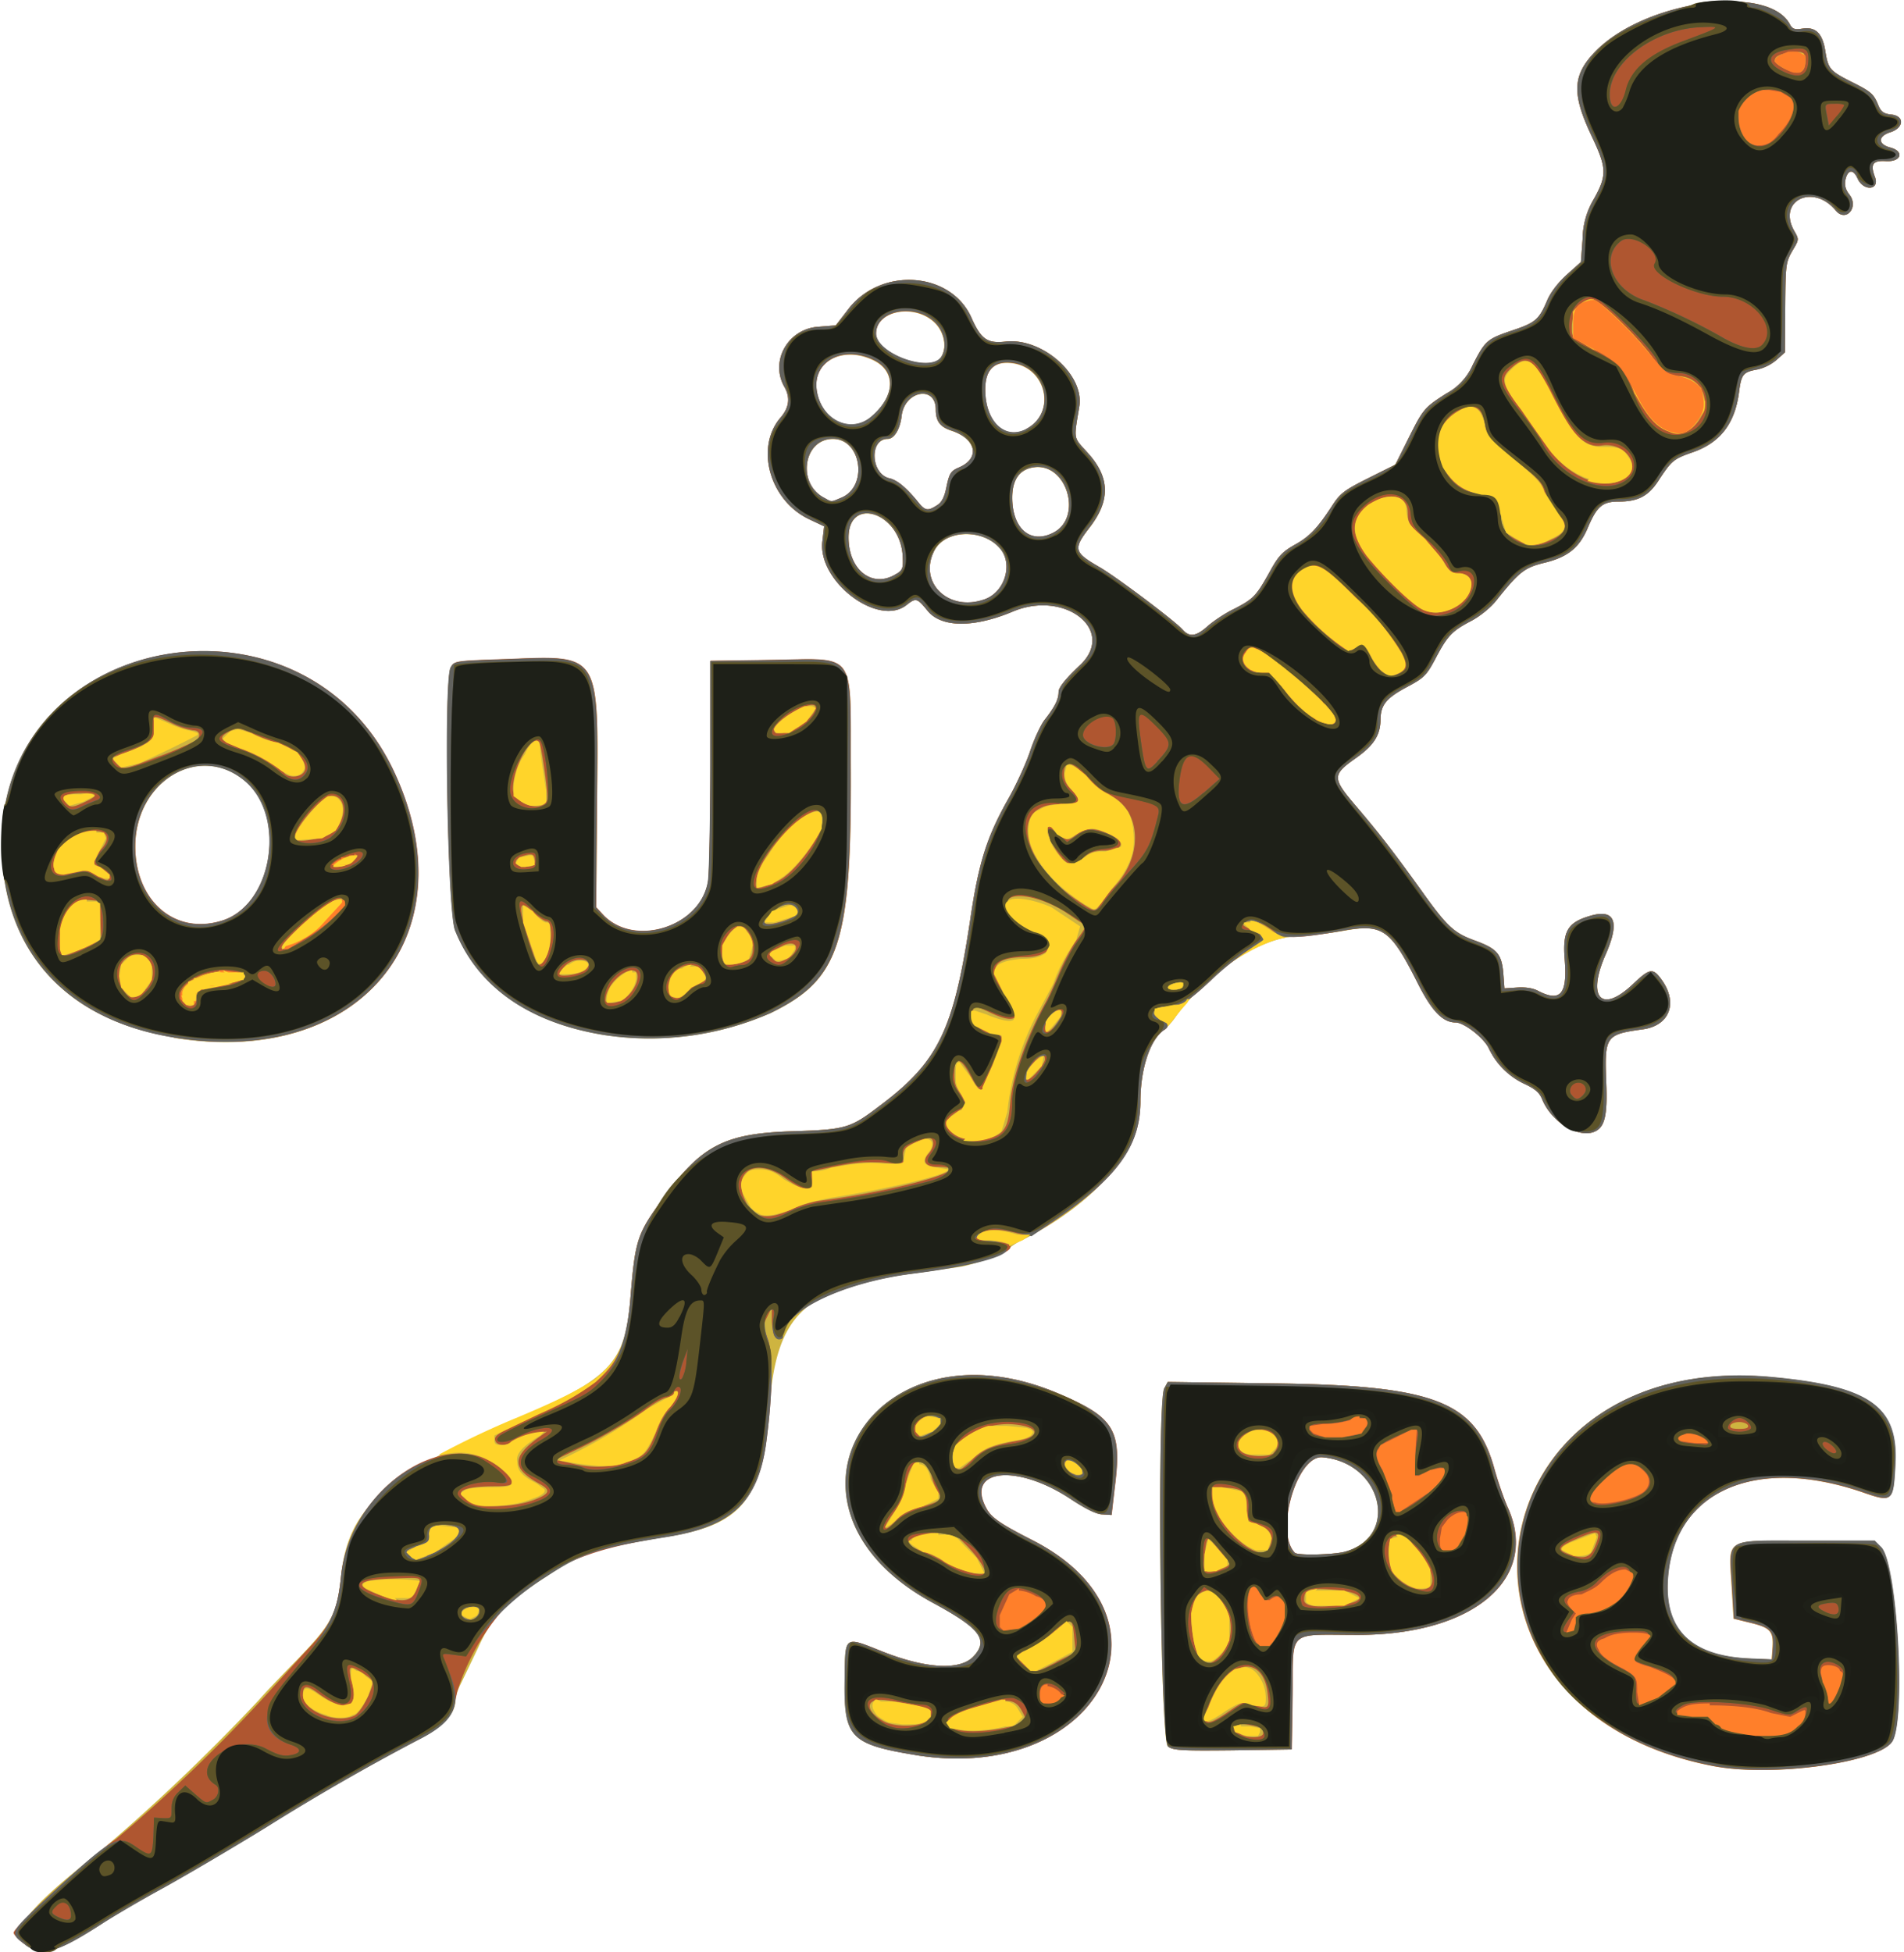<?xml version="1.0" encoding="UTF-8" standalone="no"?>
<svg
   viewBox="0 0 670 687"
   version="1.1"
   id="svg173"
   sodipodi:docname="logo_multicolor_no_border.svg"
   inkscape:version="1.2.1 (9c6d41e410, 2022-07-14, custom)"
   xmlns:inkscape="http://www.inkscape.org/namespaces/inkscape"
   xmlns:sodipodi="http://sodipodi.sourceforge.net/DTD/sodipodi-0.dtd"
   xmlns="http://www.w3.org/2000/svg"
   xmlns:svg="http://www.w3.org/2000/svg">
  <defs
     id="defs177" />
  <sodipodi:namedview
     id="namedview175"
     pagecolor="#505050"
     bordercolor="#eeeeee"
     borderopacity="1"
     inkscape:showpageshadow="0"
     inkscape:pageopacity="0"
     inkscape:pagecheckerboard="0"
     inkscape:deskcolor="#505050"
     showgrid="false"
     inkscape:zoom="1.3840296"
     inkscape:cx="539.72836"
     inkscape:cy="377.52084"
     inkscape:window-width="2556"
     inkscape:window-height="1412"
     inkscape:window-x="0"
     inkscape:window-y="0"
     inkscape:window-maximized="1"
     inkscape:current-layer="svg173" />
  <path
     d="M8.9 684.3c-6-4.2 1-13 25.6-32.2a692 692 0 0 0 56.7-54c1.7-2 7.7-8.3 13.4-14.1 12.3-12.8 14-16 15.4-29.3 2.5-24.1 15-35.2 62.4-55.7 32.5-14 37.5-19.4 39.4-41.7 1.7-21 2.3-23 11.5-35.6 13.4-18.5 21.5-22.8 45-23.6 19.4-.6 20.8-1 31.3-9 20.5-15.4 25.9-26.4 31.7-64.7 3-20.6 5.8-29.4 13-42.4 3.2-5.5 6.8-13.5 8.2-17.7s3.7-9.2 5.1-11c3.6-4.6 4.9-7.2 4.9-9.8 0-1.6 2.4-4.6 7.7-9.6 12.6-12.2-5.5-26.4-23.8-18.7-13.8 5.8-25.3 5.7-30.1-.4-3.6-4.4-4-4.5-7.3-1.9-10 7.9-31.4-8.4-29.6-22.5l.6-5.2-5.3-2.5c-13.9-6.6-19.1-25.3-10-35.8 3-3.5 3.5-7 1.3-10.8-5.1-9 1.2-20.3 11.8-21.1l6.3-.5 4.4-5.7c11.5-15 36-13.3 43.3 2.9 3.4 7.7 5.6 9.2 12 8.5 12.8-1.5 27.8 11.6 26 22.8-2 12.1-2.2 10.6 3 16.4 7.8 8.6 8 16.7.7 26.2-6 7.6-5.7 8.7 3.3 13.9 5.8 3.3 26.5 18.9 29.3 22 2.5 2.8 4.8 2.5 9-1.3 2-1.7 6.1-4.5 9.3-6 6.7-3.5 7.6-4.4 12.4-13 3-5.5 4.4-7 8.8-9.5 5.4-3 8.1-6 13.2-13.8 2.7-4.2 4.2-5.4 12.6-9.6l9.6-4.8 4.4-8.8c5.4-10.8 5.7-11.2 13.5-16.2a21 21 0 0 0 9.4-10.2c4.3-8.4 5-9 13.5-11.9 8.4-2.8 9.7-3.8 12.6-10.6 1.2-2.9 3.9-6.4 7-9.2l4.9-4.4.6-8a28 28 0 0 1 4.1-14.4c4.5-8.2 4.4-10.7-.9-21.9-7.2-15.2-6.8-21.7 1.8-30.3C579.6.1 622.2-5.7 629.8 8.5c.9 1.7 1.7 2 4.3 1.6 4.8-.8 7.2 1.6 8.2 7.8 1 6.3 1.6 7 8.8 10.7 7.3 3.6 8.2 4.4 9.8 8.3 1 2.5 2 3.1 4.5 3.4 4.8.4 4.7 4.6-.1 6.2-4.5 1.4-4.6 4.2-.2 5.4 5.1 1.3 4 5.1-1.4 4.8-4.6-.3-5.6 1-4 5.4 2 4.9-4 5.4-6.1.6-1.5-3.3-3.4-3-4.2.5-.4 2 0 3.5 1.4 5.3 3.4 4.4-1.2 9.9-4.8 5.6-8-9.7-20.7-3.5-14.6 7.2 1.7 3 1.7 3-.7 7-2.3 4-2.4 5-2.5 20l-.1 15.7-3 2.7a16 16 0 0 1-6.6 3.3c-5 .9-5.7 1.6-6.5 7.6-1.4 11.4-6.6 18.2-16.5 21.6-6.6 2.3-7.3 3-11.5 9.3-3.7 6-7.4 8-14.5 8-5.6 0-7.6 1.7-10.8 9.3-3 7-7 10.2-15.1 12.2-7.1 1.7-9 3.2-16.9 13.1-2 2.6-5.8 5.7-9 7.4-6.9 3.6-8.4 5.3-12.7 13.5-3.1 5.8-4 6.6-10 9.8-7.1 3.8-9.1 6.2-9.2 11.2 0 5.7-2.4 9.3-8.6 13.7-8.5 6-8.5 7 0 17 8.2 9.6 13 15.8 23.2 30 9 12.6 11.3 14.6 18.7 17.3 7.6 2.8 9.3 4.6 9.9 11.4l.4 5.4 4.5-.3c2.8-.2 5.6.2 7.4 1.2 7.8 4 10.3 1.2 9.3-11.1-.8-9.9 1-13 8.9-15.3 8.8-2.6 10.6 2 5.5 13.6-6.7 15.2-1.5 20.9 9.5 10.5 6-5.7 7.1-5.9 10.1-1.8 6 8.2 3 16.3-6.5 17.6-13.1 1.8-13.5 2.4-12.9 18.5.5 12-.5 16.1-4.3 17.6-5.7 2.2-15-3.6-18.2-11.4-1-2.5-2.6-3.8-6.5-5.6a26.1 26.1 0 0 1-12.4-12.6c-2-3.8-8.7-8.9-11.6-8.9-4.5 0-8.4-4-13.4-14-9.5-18.8-12.2-20.7-25.7-18.3-4.9.9-12.8 1.8-17.4 2-12.8.8-30.8 12.9-42 28.3a26 26 0 0 1-3.7 4.3c-5.1 3.2-8.7 13.6-8.7 25.6 0 17.1-15.4 35.3-41.2 48.5a22 22 0 0 0-6.1 4c-.7 1-9.5 4.2-15.5 5.5l-17.7 2.5c-37.5 4.7-47.6 14.2-50 46.6-2.5 33-9.4 41.8-36.4 46-24.6 4-29.5 5.6-42.1 13.9-14.4 9.4-19.2 14.4-24 25l-6.1 12.7c-1 2-1.9 4.5-1.9 5.6 0 5.1-4.4 9.8-13.4 14.3a798.6 798.6 0 0 0-53 30.5c-13 8-29.9 17.9-37.4 22s-16.8 9.6-20.5 12c-16.1 10.4-21.2 11.8-27.1 7.5zM346.4 211c7-2.4 10.1-12 5.8-17.6-5.8-7.4-19.5-7.2-23.4.4-5.8 11.2 4.9 21.7 17.6 17.2zm-30.7-9.1c2-1.4 2.2-2 1.9-6.8-1.3-14.9-19-20.4-19-5.9 0 11.7 8.7 18.2 17 12.7zm55-14.4c10.4-5.4 4.7-24.7-6.9-23-5 .7-7.6 4.3-7.6 10.7 0 11 6.5 16.5 14.5 12.3zm-41-9.6c1.7-1 2.7-3 3.4-6.7 1-4.6 1.5-5.4 4.3-6.6 7.6-3.2 6.2-10.1-2.6-13-4-1.3-5.5-3.3-5.5-7.4 0-8.6-10.8-6.7-12 2-.5 4.8-2.6 8.3-4.9 8.3-6.6 0-6 12.4.6 13.9 2.7.6 6 3.3 10.2 8.5 2.4 3 3.4 3 6.5 1zm-33.6-2.7c9.5-4 7-20.7-3-20.7-10.4 0-12.8 15.8-3 20.8 2.7 1.5 2.2 1.5 6-.1zm64.8-24c11-5.7 7.4-22-5-23.4-6.2-.7-9.3 2.5-9.3 9.4 0 11.2 6.8 17.8 14.3 14zm-54.2-4.6c8.5-7.4 8.6-16.2.2-20-10.7-4.9-21 .8-19.6 10.8 1.5 10.6 12.1 15.7 19.4 9.2zm24.3-20.7c2.3-3.2 1.4-8.8-2-12.2-7-7-20.8-4.5-20.8 3.8 0 7 18.7 13.9 22.8 8.4zm272 495.6c-103.9-19.8-85.4-146.5 20-136.9 34.9 3.2 45 10.4 43.8 31-.7 13-.9 13.2-11.8 9.4-38.4-13-67 .3-68.3 32-.7 17.2 9 26 29.5 26.7l7.2.3.3-4.1c.4-5.8-.7-7.1-7.6-8.8l-6.1-1.5-.7-11.6c-1-17.1-3-15.8 26.2-15.8h24l2.3 2.3c5.7 5.7 8.8 60.9 3.9 68.4-4.9 7.4-42 12.5-62.7 8.6zm-280.8-4c-23-3.7-25.3-6.1-25-26.2.2-16.1-.4-15.6 13.4-10.1 15.5 6.1 27.5 6.7 32.1 1.5 5.2-5.7 2-9.8-14.3-18.6-62.6-33.8-21-102 44.8-73.4 19 8.2 21.6 12.7 19 32.8l-1.1 9.6-3.2-.2c-2.1 0-6-2-11-5.3-18.9-12.6-37.2-10.8-30 2.9 1.7 3.4 4.8 5.6 16.6 11.6 54 27.8 22.4 85.8-41.3 75.5zm88.7-3c-2.6-2.2-3.8-121.5-1.2-126l1.2-2.2 37.2.5c57 .7 71.3 6.3 77.8 30.4 1.2 4.3 3.2 10 4.4 12.8 11.8 25.2-11.5 45.3-52.5 45.3-25.2 0-22.8-2.3-23 21.2l-.3 19.1-20.8.3c-18.7.2-21 0-22.8-1.4zm62.4-68.5c19.4-5.4 13-31.4-8-33.2-9-.8-16.9 26.4-9.7 33.6 1 1 13.8.7 17.7-.4zM61.2 365C22.6 358.9.5 333.9.6 296.5c.1-74.3 105.9-93.5 138-24.9 26.8 57.4-12 104.3-77.4 93.6zm16.7-40.9c18-5.3 23.2-36.7 8.3-49.3-16-13.4-38.5 0-38.6 23 0 19.2 13.8 31.3 30.3 26.3zm134.7 40.1c-26.5-4.3-44.5-17-52.4-36.8-2.7-6.8-4-87.6-1.6-92.4 1.3-2.4 1.4-2.4 19.5-3 33.3-1.3 32.5-2.7 32 50l-.3 37.3 2.4 2.6c11 11.8 34.6 4.2 37-11.9.4-2.4.8-20.9.8-41v-36.4l20.7-.3c31.3-.4 28.5-4.2 28.7 39 .2 60.9-4 73.4-28.2 85.2a106 106 0 0 1-58.6 7.7z"
     fill="#ceb440"
     id="path129" />
  <path
     d="M8.9 684.3c-2.3-1.6-4.1-3.5-4.1-4.2 0-2.2 29-28.6 36.1-33a572 572 0 0 0 53.5-51.5l12.7-14c9.4-9.7 11.6-14.3 12.9-27 3.2-31.1 37.5-54 56.5-37.7 5.7 4.9 5.3 6.1-2.1 6.1-12 0-15.4 2-9 5.4 4.2 2.3 14.9 2 21.7-.3 6.3-2.3 7-3.6 3-5.8-10.2-5.6-10.2-9.6 0-16.9l2.4-1.7-3.9.6c-2 .4-5.2 1.5-7 2.5-3.7 2.4-7.4 2-7.4-.5 0-1.5 3.5-3.4 15.9-9.1 24.9-11.4 29.8-17.7 31.7-39.9 1.7-21 2.3-23 11.5-35.6 13.4-18.5 21.5-22.8 45-23.6 19.4-.6 20.8-1 31.3-9 20.5-15.4 25.9-26.4 31.7-64.7 3-20.6 5.8-29.4 13-42.4 3.2-5.5 6.8-13.5 8.2-17.7s3.7-9.2 5.1-11c3.6-4.6 4.9-7.2 4.9-9.8 0-1.6 2.4-4.6 7.7-9.6 12.6-12.2-5.5-26.4-23.8-18.7-13.8 5.8-25.3 5.7-30.1-.4-3.6-4.4-4-4.5-7.3-1.9-10 7.9-31.4-8.4-29.6-22.5l.6-5.2-5.3-2.5c-13.9-6.6-19.1-25.3-10-35.8 3-3.5 3.4-7 1.3-10.8-5.1-9 1.2-20.3 11.8-21.1l6.3-.5 4.4-5.7c11.5-15 36-13.3 43.3 2.9 3.4 7.7 5.6 9.2 12 8.5 12.8-1.5 27.8 11.6 26 22.8-2 12.1-2.2 10.6 3 16.4 7.8 8.6 8 16.7.6 26.2-5.8 7.6-5.6 8.7 3.4 13.9 5.8 3.3 26.5 18.9 29.3 22 2.5 2.8 4.8 2.5 9-1.3 2-1.7 6.1-4.5 9.3-6 6.7-3.5 7.6-4.4 12.4-13 3-5.5 4.4-7 8.8-9.5 5.4-3 8.1-6 13.2-13.8 2.7-4.2 4.2-5.4 12.6-9.6l9.6-4.8 4.4-8.8c5.4-10.8 5.7-11.2 13.5-16.2a21 21 0 0 0 9.4-10.2c4.3-8.4 5-9 13.5-11.9 8.4-2.8 9.7-3.8 12.6-10.6 1.2-2.9 3.9-6.4 7-9.2l4.9-4.4.6-8a28 28 0 0 1 4.1-14.4c4.5-8.2 4.4-10.7-.9-21.9-7.2-15.2-6.8-21.7 1.8-30.3C579.6.1 622.2-5.7 629.8 8.5c.9 1.7 1.7 2 4.3 1.6 4.8-.8 7.2 1.6 8.2 7.8 1 6.3 1.6 7 8.8 10.7 7.3 3.6 8.2 4.4 9.8 8.3 1 2.5 2 3.1 4.5 3.4 4.8.4 4.7 4.6-.1 6.2-4.5 1.4-4.6 4.2-.2 5.4 5.1 1.3 4 5.1-1.4 4.8-4.6-.3-5.6 1-4 5.4 2 4.9-4 5.4-6.1.6-1.5-3.3-3.4-3-4.2.5-.4 2 0 3.5 1.4 5.3 3.4 4.4-1.2 9.9-4.8 5.6-8-9.7-20.7-3.5-14.6 7.2 1.7 3 1.7 3-.7 7-2.3 4-2.4 5-2.5 20l-.1 15.7-3 2.7a16 16 0 0 1-6.6 3.3c-5 .9-5.7 1.6-6.5 7.6-1.4 11.4-6.6 18.2-16.5 21.6-6.6 2.3-7.3 3-11.5 9.3-3.7 6-7.4 8-14.5 8-5.6 0-7.6 1.7-10.8 9.3-3 7-7 10.2-15.1 12.2-7.1 1.7-9 3.2-16.9 13.1-2 2.6-5.8 5.7-9 7.4-6.9 3.6-8.4 5.3-12.7 13.5-3.1 5.8-4 6.6-10 9.8-7.1 3.8-9.1 6.2-9.2 11.2 0 5.7-2.4 9.3-8.6 13.7-8.5 6-8.5 7 0 17 8.2 9.6 13 15.8 23.2 30 9 12.6 11.3 14.6 18.7 17.3 7.6 2.8 9.3 4.6 9.9 11.4l.4 5.4 4.5-.3c2.8-.2 5.6.2 7.4 1.2 7.8 4 10.3 1.2 9.3-11.1-.8-9.9 1-13 8.9-15.3 8.8-2.6 10.6 2 5.5 13.6-6.7 15.2-1.5 20.9 9.5 10.5 6-5.7 7.1-5.9 10.1-1.8 6 8.2 3 16.3-6.5 17.6-13.1 1.8-13.5 2.4-12.9 18.5.5 12-.5 16.1-4.3 17.6-5.7 2.2-15-3.6-18.2-11.4-1-2.5-2.6-3.8-6.5-5.6a26.1 26.1 0 0 1-12.4-12.6c-2-3.8-8.7-8.9-11.6-8.9-4.5 0-8.4-4-13.4-14-9.5-18.8-12.2-20.7-25.7-18.4-16.8 3-21.5 3-25 .3-4.4-3.3-7.7-4.4-9.8-3.2-1.5.8-1.2 1.2 2.2 2.7 5.1 2.3 5 3.7-.5 6.7a90.8 90.8 0 0 0-13.5 10.7c-7 6.6-9.7 8.5-12.5 9-7 1-8 1.4-8 2.9 0 .8 1.2 1.8 2.5 2.3 2.5 1 3 2.4 1.5 3.4-5.1 3.1-8.7 13.5-8.7 25.5 0 14.6-7.4 25.6-26.5 39.2-11.4 8.1-12 8.4-17.3 7-5.2-1.4-9.5-1.5-12-.1-3.1 1.6-2 2.7 3.2 3 17 1 .5 7.8-27.5 11.3-24.9 3.2-45.7 13.3-45.7 22.2 0 1.5-2.6 1-3.2-.7a21 21 0 0 1-.7-5.5v-4l-1.6 3.2c-1.5 2.9-1.4 3.4.2 8 1.9 5.2 1.7 19-.5 35.8-2.8 21.3-12 30-35.3 33.7-28.7 4.6-40.1 9.6-56.8 25a80.6 80.6 0 0 0-16.7 29.4l-1 5c-.9 4-5.3 8.2-12.4 11.8a807.8 807.8 0 0 0-53.7 30.8c-13 8-29.8 17.9-37.3 22s-16.8 9.6-20.5 12c-16.1 10.4-21.2 11.8-27.1 7.5zm116-80.7c1.8-1 4.7-6 6-10.2.6-1.8 0-2.6-3.3-4.7-4.9-3-5.2-2.7-3.7 3.4 2.4 9.1-2.3 10.7-11.6 4-4.4-3.3-5.7-3.2-5.7.3 0 5.8 12 10.5 18.3 7.2zm43.1-35c1.8-2.1-.1-3.8-3.3-3-3.7 1-3 4 1 4.4.6 0 1.7-.6 2.3-1.4zm-21.4-9.4c1.8-4.5 2.7-4.1-9-3.7-13 .4-13.5 2.7-1.8 6.5 6.5 2 9.2 1.4 10.8-2.8zm3.7-11.7c9.7-4 14.3-9.4 9-10.6-5-1.1-8.7.3-8.4 3.2.3 2.2-.2 2.7-3.5 3.8-4.9 1.6-5.2 2-3 3.7 2.3 1.6 1.8 1.6 5.9 0zm69.6-32.8c6.8-2 8-3.2 11-10.9a31 31 0 0 1 4.7-8.6c2.4-2.2 3.9-5.8 2.4-5.8-.5 0-.9.4-.9.9s-1.1 1.1-2.6 1.5-4 1.8-6 3.3c-5.2 4-17.9 11.5-26 15.2l-7.1 3.4 5.2 1.1a36.5 36.5 0 0 0 19.3 0zm59-89.3c2.6-1.2 6.7-2.4 9.1-2.8 28.8-3.7 57.5-12 41.7-12-4 0-5.3-2-3-4.6 2.5-2.7 2.1-6.2-.5-5.4-7 2.2-8.4 3.2-8.4 6.2v2.9l-7.5-.6c-5.3-.3-9.9 0-16 1.3l-8.7 1.8.3 3.1c.4 4.4-2.9 4.1-9.7-.8-10.1-7.3-18.8-2.4-14 7.9 2.8 6.3 7.7 7.2 16.7 3zm73.9-27.4c1.6-1.9 2.2-4.2 2.7-10 .8-9.3 5.4-22.4 12.5-35.4.9-1.6 3-6.1 4.6-10s4.5-9.4 6.4-12c3.2-4.4 3.4-4.8 1.7-5.8-1-.5-3-2-4.7-3.1-9.3-6.5-21.8-8.6-21.8-3.6 0 2.7 5.5 7.5 10.2 9 8.9 2.8 6.3 9.7-3.5 9.7-10.7 0-13.3 3.5-8.1 10.6 7.6 10.4 6 13.8-4.2 9-6-2.8-5.5-2.7-6.2-1-1.2 3.1 1 6.2 5.3 7.4 6.2 1.7 6.2 2 2.5 10.2-1.9 4-3.7 8.2-4 9.2-.8 2.4-2 1.4-5-4.2-3-5.5-5.1-6.2-5.3-1.6-.2 4.5.1 5.7 2.1 8.5 2.5 3.5 2.4 4.2-1.5 6.5-4.1 2.4-4.3 5-.7 7.8 3.9 3 14 2.4 17-1.2zm14.9-25.2c0-2.3-1.5-1.8-4.3 1.5-4 4.8-3.2 8 1 3.5 1.8-2 3.3-4.2 3.3-5zm4.5-13.2c1.5-2.2 1.9-3.4 1.2-4-1.3-1.3-5.7 3.5-5.7 6.1 0 2.5 1.9 1.6 4.5-2.1zm15.2-41.7c.9-1.4 3.3-4.4 5.3-6.5 10-11 8.6-27.2-2.8-31.8a28 28 0 0 1-7.9-6.4c-5-5.6-7.6-5.8-7.6-.7 0 2.1.9 3.8 3 5.8 4 3.7 2.9 4.7-4.8 4.7-17.3 0-13.5 20.2 6.3 33.7 6.6 4.4 6.4 4.4 8.5 1.2zm-13.7-16c-3.7-4-6.4-11.2-4.3-11.2.5 0 1.8 1 3 2.4 2.8 2.9 3.4 3 6.5.5 3-2.4 6.3-2.4 11.6 0 6 2.7 4.8 5.7-2.3 5.7-3 0-4.8.7-6.9 2.4-3.5 3-5 3-7.6.3zm137.7-88c7-3.2 8.8-12 2.3-12-2.7 0-3.6-.6-5.1-3.4-1-1.8-4.4-5.7-7.5-8.7-5.2-4.9-5.7-5.7-5.7-9.4 0-7.1-8.8-7.7-15.5-1-6 6-3.9 11.7 9.2 25 11.5 11.7 14.6 13 22.3 9.5zm-165-3c7-2.4 10.1-12 5.8-17.6-5.8-7.4-19.5-7.2-23.4.4-5.8 11.2 4.9 21.7 17.6 17.2zm-30.7-9.1c2-1.4 2.2-2 1.9-6.8-1.3-14.9-19-20.4-19-5.9 0 11.7 8.7 18.2 17 12.7zm230.2-11.9c5.6-2.5 6.2-5 2-9.5a22 22 0 0 1-4.4-7.4c-1-3.3-2.5-5-10.6-11.2-9.1-7-9.6-7.6-10.2-11.8-1.1-7.2-4.5-8.7-10.8-4.6-11.3 7.3-4.2 28.2 9.5 28.2 4.6 0 6.6 2.3 6.6 7.6 0 4.8 1 6.2 6.2 9 3.8 2 6.9 2 11.7-.3zm-175.2-2.5c10.5-5.4 4.7-24.7-6.9-23-5 .7-7.6 4.3-7.6 10.7 0 11 6.5 16.5 14.5 12.3zm-41-9.6c1.7-1 2.7-3 3.4-6.7 1-4.6 1.5-5.4 4.3-6.6 7.6-3.2 6.2-10.1-2.6-13-4-1.3-5.5-3.3-5.5-7.4 0-8.6-10.8-6.7-12 2-.5 4.8-2.6 8.3-4.9 8.3-6.6 0-6 12.4.6 13.9 2.7.6 6 3.3 10.2 8.5 2.4 3 3.4 3 6.5 1zm-33.6-2.7c9.5-4 7-20.7-3-20.7-10.4 0-12.8 15.8-3 20.8 2.7 1.5 2.2 1.5 6-.1zm275.8-6.9c6.1-4.2-.2-12.8-8.4-11.4-5.8 1-11.2-4.6-17.9-18.5-5.8-12.2-8.4-13.8-14.1-8.5-3.8 3.6-3.1 5.7 5.6 16.4 2.4 3 5 6.7 6 8.4 6.2 12.2 21 19.1 28.8 13.6zM361 151c11-5.6 7.4-21.9-5-23.3-6.2-.7-9.3 2.5-9.3 9.4 0 11.2 6.8 17.8 14.3 14zm236-2c6-7 2.1-16.7-6.8-16.7-4.5 0-5.5-.7-8.2-5.8a105.2 105.2 0 0 0-21.3-21.1c-4.6 0-7.6 4-7.6 10 0 3.5.1 3.6 8 7.2 8.9 4.1 10.8 6.2 14.6 15.6 5.5 13.3 14.9 18.1 21.3 10.8zm-290.2-2.5c8.5-7.4 8.6-16.2.2-20-10.7-4.9-21 .8-19.6 10.8 1.5 10.6 12.1 15.7 19.4 9.2zm24.3-20.7c2.3-3.2 1.4-8.8-2-12.2-7-7-20.8-4.5-20.8 3.8 0 7 18.7 13.9 22.8 8.4zM635.3 22.1c.4-3.8-1-4.5-6.7-3.4-5 1-5.4 3-.8 5.4 5 2.4 7.2 1.8 7.5-2zm-32.2 599.4c-103.9-19.8-85.4-146.5 20-136.9 34.9 3.2 45 10.4 43.8 31-.7 13-.9 13.2-11.8 9.4-38.4-13-67 .3-68.3 32-.7 17.2 9 26 29.5 26.7l7.2.3.3-4.1c.4-5.8-.7-7.1-7.6-8.8l-6.1-1.5-.7-11.6c-1-17.1-3-15.8 26.2-15.8h24l2.3 2.3c5.7 5.7 8.8 60.9 3.9 68.4-4.9 7.4-42 12.5-62.7 8.6zm-42-77c2.6-6.1 1.7-6.5-6.7-2.8-6 2.6-6.5 3.7-2.6 5.1 5.4 2 7.7 1.4 9.3-2.3zm54-42.9c-.2-.6-1.6-1.2-3.1-1.2s-2.9.6-3.1 1.2c-.3.9.7 1.2 3.1 1.2s3.4-.3 3.1-1.2zm-292.8 116c-23-3.8-25.3-6.2-25-26.3.2-16.1-.4-15.6 13.4-10.1 15.5 6.1 27.5 6.7 32.1 1.5 5.2-5.7 2-9.8-14.3-18.6-62.6-33.8-21-102 44.8-73.4 19 8.2 21.6 12.7 19 32.8l-1.1 9.6-3.2-.2c-2.1 0-6-2-11-5.3-18.9-12.6-37.2-10.8-30 2.9 1.7 3.4 4.8 5.6 16.6 11.6 54 27.8 22.4 85.8-41.3 75.5zm30.8-9.5c8.6-1.7 8.8-1.8 6.4-6.2-2.4-4.4-5.8-4.5-17.7-.5-15.2 5.1-6.8 10.1 11.3 6.7zm-27.2-2.6c3.5-3.6.4-5.2-14.1-7.2-7.3-1-7.8 3.6-.7 7.5 3.8 2 12.6 2 14.8-.3zm45.8-20.7 6.8-3.4-.5-5.2c-.6-7-1-7.1-6.5-2a41.7 41.7 0 0 1-9.3 6.6l-4.5 2 3 2.7c3.9 3.4 2.8 3.5 11-.6zm-25.1-31.6c0-1.6-3.3-6.3-7-9.9l-4.3-4.2-7.4.7c-9.7 1-10.9 3.6-2.6 6.3 2 .7 5.2 2.3 7.3 3.6 5.2 3.2 14 5.4 14 3.5zm-30.9-18.6c1.7-1.8 4.7-3.3 8.6-4.4 7-2 7.5-2.5 5.6-5.5a18 18 0 0 1-1.9-4.6c-2-8.5-7.6-7.5-9.1 1.7-.7 4.4-1.9 7.3-3.8 9.7-5 6.4-4.6 8.7.6 3.1zm65.4-16.2c0-2.4-5.2-5.7-6.3-4-.8 1.4 2.4 4.8 4.5 4.8 1 0 1.8-.4 1.8-.8zm-38.8-5c4-3.6 6.9-4.8 15.7-6.4 8.7-1.6 7.8-5-1.5-5.8-13.2-1-26.2 9-19.9 15.4 1 1 1.4.8 5.7-3.1zm-14.2-9.6c3.3-2 4-4.5 1.7-5.4-4.1-1.6-9.6 3-7.2 6 1.5 1.7 1.7 1.7 5.5-.6zm83 110.7c-2.7-2.2-3.9-121.5-1.3-126l1.2-2.2 37.2.5c57 .7 71.3 6.3 77.8 30.4 1.2 4.3 3.2 10 4.4 12.8 11.8 25.2-11.5 45.3-52.5 45.3-25.2 0-22.8-2.3-23 21.2l-.3 19.1-20.8.3c-18.7.2-21 0-22.8-1.4zm33.4-4.6c0-1.8-.8-2.2-5.6-3-4.4-.7-5.8 1.4-2.3 3.4 2.6 1.5 7.9 1.3 7.9-.4zm-12.5-7.4c5.5-3.8 6-4 9-2.9 5.3 2 5.7 1.7 5.1-3.4-1.4-13.2-12.3-12.9-18.8.5-5 10.3-3.8 11.7 4.7 5.8zm-2-20.5a15 15 0 0 0 1.5-15.8c-5.8-11.2-13.6-6.7-12 7 1.3 12.2 4.9 15.2 10.5 8.8zm43.8-17.6c7.7-1.3 5.2-4.3-4.4-5-8.8-.7-10.5-.1-10.5 3.6 0 2.5 5.9 3 14.9 1.4zm30.2-8.3c0-6.1-8.8-16.5-13.2-15.6-3 .5-2.9 10.4 0 13.8 5 5.7 13.2 6.8 13.2 1.8zm-73.2-4.4c2.1-.8 3-2.8 1.3-2.8-.5 0-2.2-1.7-3.6-3.8-3.5-4.9-3.8-4.8-4.5 1-1 7.8-.4 8.3 6.8 5.6zm15.6-6.7c2.2-4 .8-7-3.6-8.4-4-1.3-4-1.3-4-5.9 0-5.7-1.6-7-7.6-7.2h-4.5l.2 4c.4 9 16.4 23.3 19.5 17.5zm27 1c19.4-5.4 13-31.4-8-33.2-9-.8-16.9 26.4-9.7 33.6 1 1 13.8.7 17.7-.4zm-25.3-34.7c3.9-3.9-.5-9-6.6-7.8-5.2 1-7.5 5.2-4.3 7.6 2.3 1.6 9.3 1.8 11 .2zM61.1 365C22.7 358.8.6 333.8.7 296.4c.1-74.3 105.9-93.5 138-24.9 26.8 57.4-12 104.3-77.4 93.6zm8-13.9c0-3.1.4-3.3 9.5-4.8 10.6-1.6 10.7-4.4.1-4.4-9.6 0-18 6.2-14.3 10.6 2 2.6 4.7 1.8 4.7-1.4zm-18-2.7c6.5-6.7 0-16.6-7-10.9-2.7 2.2-3 7.3-.6 11 2.1 3.3 4.5 3.2 7.7-.1zm-21.9-14.7 6.4-3-.3-6.9-.3-6.8-3.7-.3c-6-.5-10.2 5-10.2 13.9 0 6.7.2 6.8 8.1 3zm77.3-3c5.3-3 14.5-11.4 14.5-13.2 0-3.5-6.4.1-16.4 9.5-8 7.5-7.3 9 1.9 3.8zM77.9 324c18-5.3 23.2-36.7 8.3-49.3-16-13.4-38.5 0-38.6 23 0 19.2 13.8 31.3 30.3 26.3zm-39.5-15.6c0-.8-1.3-2.1-2.9-3-3.6-1.8-3.6-2.4.1-6.6 4.6-5.2.6-8-7.4-5.3-9.9 3.3-13.2 16.3-3.6 13.7 5.7-1.6 6-1.6 9.1.5 3.9 2.4 4.7 2.6 4.7.7zm85.2-5c1.2-.7 2.2-1.8 2.2-2.3 0-1-6.6 1.4-8.2 3s3.7 1 6-.6zm-6.1-10.8c4.8-5 4.3-12.6-.8-12.6-3.4 0-13 11.1-13 15 0 2 11.4 0 13.8-2.4zm-87.6-10.4c4.9-2.3 4.6-3.1-.9-3.1-5.7 0-7.8 1.1-6 3.2 1.6 2 2.4 2 6.9-.1zm77.5-11.6c.4-3.1-3.8-7.3-8.8-8.8-2.2-.6-6.5-2.2-9.4-3.5-5.2-2.3-5.6-2.4-8.5-.9-4.2 2.2-3.4 3.3 3.8 5.8 6.5 2.2 13 5.8 15.3 8.6 2 2.5 7.2 1.6 7.6-1.2zm-51-4.6a121 121 0 0 0 12.5-5.4c2-1.6 1.4-3.6-1-3.6a26 26 0 0 1-7.3-2.4c-6.3-3-7-3-6.3-.2 1.3 5.4-.6 7.1-13.9 11.8-1 .3-1 .8.4 2.3 2.3 2.6 2.5 2.5 15.5-2.5zm156.2 98.1c-26.5-4.3-44.5-17-52.4-36.8-2.7-6.8-4-87.6-1.6-92.4 1.3-2.4 1.3-2.4 19.5-3 33.3-1.3 32.5-2.7 32 50l-.3 37.3 2.4 2.6c11 11.8 34.6 4.2 37-11.9.4-2.4.7-20.9.8-41v-36.4l20.7-.3c31.3-.4 28.5-4.2 28.7 39 .2 60.9-4 73.4-28.2 85.2a106 106 0 0 1-58.6 7.7zm7-12.6c4.6-3.2 6.5-10 2.9-10-4.1 0-9.4 5.9-9.4 10.5 0 1.5 4.1 1.2 6.5-.5zm21.6-2.4c.8-1 2.7-2.4 4.4-3 3.5-1.2 3.7-1.7 1.3-4.7-3.6-4.4-11.7-.3-11.7 5.9 0 4.2 3.6 5.3 6 1.8zm-35-8c3.5-3.5-3.4-4.9-7.2-1.4-1.2 1.2-2.2 2.5-2.2 3 0 1.4 7.7.1 9.4-1.6zm-13.8-4.8c2-4.4 2-12.1 0-12.1-.8 0-3-1.5-5-3.4-5.6-5.5-5.4-1.5 1.2 17.5.8 2.1 2.2 1.3 3.8-2zm71.2 1.2c3-2.5.5-11.4-3.2-11.4-4.3 0-8.3 9.8-5.3 12.9 1 1 6.8 0 8.5-1.5zm13 .1c5.5-3 4.2-7.5-1.4-4.7-5 2.6-5 2.5-3.5 4.2 1.4 1.7 2.3 1.8 4.8.5zm-1-13.5c5-1.7 6.2-3.1 4.3-5-1.8-1.8-5.4-.9-9 2.4-3.8 3.7-1.8 4.7 4.7 2.6zm-2.3-13.9c6.4-2.6 17.4-18 16.5-23.1-1.5-7.8-21.8 11.4-23.6 22.2-.6 4-.4 4 7 1zm-85.1-7c0-2.5-.8-3-3.7-2.1-4.1 1-4 3.9.2 3.9 2.7 0 3.5-.4 3.5-1.8zm4.3-21.6c.6-1.3-2-19.7-2.8-20.5-2.7-2.8-9.2 8.9-9.2 16.5 0 5.2 10.3 8.6 12 4zm87.5-25.2c3.2-1.6 7-5.5 7-7.4 0-3.2-12 2.7-14.4 7-1.3 2.5 2.5 2.7 7.4.4z"
     fill="#af5630"
     id="path131" />
  <path
     d="M8.9 684.3c-5.6-4-5.5-4.3 6.7-15.6 23.8-22.2 25.6-23.3 32-19 5.7 4 6 3.8 6.4-3.6l.2-6.5 3.2.2c3 .1 3 0 3-3.5 0-2.5.8-4.2 2.4-5.7l2.4-2.3 3.4 3c4 3.4 3.8 3.4 6.3 2 2-1 2.6-4.2 1-5.2-10-6.1 7-18.5 17.6-12.8 4.4 2.3 6.1 2.8 8.9 2.3 3.9-.7 3.8-2.4-.2-3.7-10.4-3.3-11-11.6-1.5-22.7 15.2-17.9 18-23 19.3-36.5 3.2-31.4 37.3-53.6 56-36.6 3.5 3.2 3.2 4.3-1 3.6-6.9-1.1-15.9 2-13.6 4.8 4.1 5 15.2 6 26 2.4 8.4-2.8 8.3-5.3-.4-9.6-6-3-4.6-8.1 3.6-12.7 8.7-5 .3-5.7-8.8-.8-4.3 2.4-8.7 2-6-.5.7-.7 6.7-3.7 13.3-6.7 17.2-7.7 18-8.2 22.5-12.7 5.8-5.9 9-15 10.2-28.5 1.7-21.2 2.3-23 11.5-35.7 13.4-18.5 21.5-22.8 45-23.6 19.4-.6 20.8-1 31.3-9 20.5-15.4 25.9-26.4 31.7-64.7 3-20.6 5.8-29.4 13-42.4 3.2-5.5 6.8-13.5 8.2-17.7s3.7-9.2 5.1-11c3.6-4.6 4.9-7.2 4.9-9.8 0-1.6 2.4-4.6 7.7-9.6 12.6-12.2-5.5-26.4-23.8-18.7-13.8 5.8-25.3 5.7-30.1-.4-3.6-4.4-4-4.5-7.3-1.9-10 7.9-31.4-8.4-29.6-22.5l.6-5.2-5.3-2.5c-13.9-6.6-19.1-25.3-10-35.8 3-3.5 3.5-7 1.3-10.8-5.1-9 1.2-20.3 11.8-21.1l6.3-.5 4.4-5.7c11.5-15 36-13.3 43.3 2.9 3.4 7.7 5.6 9.2 12 8.5 12.8-1.5 27.8 11.6 26 22.8-2 12.1-2.2 10.6 3 16.4 7.8 8.6 8 16.7.6 26.2-5.8 7.6-5.6 8.7 3.4 13.9 5.8 3.3 26.5 18.9 29.3 22 2.5 2.8 4.8 2.5 9-1.3 2-1.7 6.1-4.5 9.3-6 6.7-3.5 7.6-4.4 12.4-13 3-5.5 4.4-7 8.8-9.5 5.4-3 8.1-6 13.2-13.8 2.7-4.2 4.2-5.4 12.6-9.6l9.6-4.8 4.4-8.8c5.4-10.8 5.7-11.2 13.5-16.2a21 21 0 0 0 9.4-10.2c4.3-8.4 5-9 13.5-11.9 8.4-2.8 9.7-3.8 12.6-10.6 1.2-2.9 3.9-6.4 7-9.2l4.9-4.4.6-8a28 28 0 0 1 4.1-14.4c4.5-8.2 4.4-10.7-.9-21.9-7.2-15.2-6.8-21.7 1.8-30.3C579.6.1 622.2-5.7 629.8 8.5c.9 1.7 1.7 2 4.3 1.6 4.8-.8 7.2 1.6 8.2 7.8 1 6.3 1.6 7 8.8 10.7 7.3 3.6 8.2 4.4 9.8 8.3 1 2.5 2 3.1 4.5 3.4 4.8.4 4.7 4.6-.1 6.2-4.5 1.4-4.6 4.2-.2 5.4 5.1 1.3 4 5.1-1.4 4.8-4.6-.3-5.6 1-4 5.4 2 4.9-4 5.4-6.1.6-1.5-3.3-3.4-3-4.2.5-.4 2 0 3.5 1.4 5.3 3.4 4.4-1.2 9.9-4.8 5.6-8-9.7-20.7-3.5-14.6 7.2 1.7 3 1.7 3-.7 7-2.3 4-2.4 5-2.5 20l-.1 15.7-3 2.7a16 16 0 0 1-6.6 3.3c-5 .9-5.7 1.6-6.5 7.6-1.4 11.4-6.6 18.2-16.5 21.6-6.6 2.3-7.3 3-11.5 9.3-3.7 6-7.4 8-14.5 8-5.6 0-7.6 1.7-10.8 9.3-3 7-7 10.2-15.1 12.2-7.1 1.7-9 3.2-16.9 13.1-2 2.6-5.8 5.7-9 7.4-6.9 3.6-8.4 5.3-12.7 13.5-3.1 5.8-4 6.6-10 9.8-7.1 3.8-9.1 6.2-9.2 11.2 0 5.7-2.4 9.3-8.6 13.7-8.5 6-8.5 7 0 17 8.2 9.6 13 15.8 23.2 30 9 12.6 11.3 14.6 18.7 17.3 7.6 2.8 9.3 4.6 9.9 11.4l.4 5.4 4.5-.3c2.8-.2 5.6.2 7.4 1.2 7.8 4 10.3 1.2 9.3-11.1-.8-9.9 1-13 8.9-15.3 8.8-2.6 10.6 2 5.5 13.6-6.7 15.2-1.5 20.9 9.5 10.5 6-5.7 7.1-5.9 10.1-1.8 6 8.2 3 16.3-6.5 17.6-13.1 1.8-13.5 2.4-12.9 18.5.5 12-.5 16.1-4.3 17.6-5.7 2.2-15-3.6-18.2-11.4-1-2.5-2.6-3.8-6.5-5.6a26.1 26.1 0 0 1-12.4-12.6c-2-3.8-8.7-8.9-11.6-8.9-4.5 0-8.4-4-13.4-14-9.5-18.8-12.2-20.7-25.7-18.4-14.8 2.6-22.3 3-23.8 1.2-2.5-3-8.5-5.4-10.6-4.3-2.5 1.3-2.4 2.9.3 2.9 2.3 0 5.5 2 5.5 3.4 0 .5-2 2-4.5 3.3s-8.6 6.1-13.5 10.7c-7 6.6-9.7 8.5-12.5 9-7 1-8 1.4-8 2.9 0 .8 1.2 1.8 2.5 2.3 2.5 1 3 2.4 1.5 3.4-5.1 3.1-8.7 13.5-8.7 25.4 0 16-8.5 27.4-31.9 43L363 435l-6.6-1.6c-7-1.7-10.1-1.3-12.6 1.8-1.2 1.3-.8 1.5 3.4 1.5 4.4 0 7 1.2 7 3.1 0 2.5-13.7 6-33 8.4-24.9 3.2-45.7 13.3-45.7 22.2 0 .5-.6.9-1.4.9-1.8 0-2.7-3.4-2-7.4.5-2.6.4-3.3-.6-3-2.6.9-3.2 5.3-1.3 10.5 1.9 5.2 1.7 19-.5 35.8-2.8 21.3-12 30-35.3 33.7-24.7 4-29.5 5.6-42.3 14a91.3 91.3 0 0 0-24.8 22.8l-3.3 5.1-4.3-.5-4.2-.4 2.4 6c5 12 2.3 17.9-11 24.5a798.6 798.6 0 0 0-53 30.5c-13 8-29.9 17.9-37.4 22s-16.8 9.6-20.5 12c-16.1 10.4-21.2 11.8-27.1 7.5zm16-10.4c0-3.8-2.4-5.7-4.7-3.6-2.5 2.3-2.5 2.9.2 4.2 3.2 1.5 4.6 1.3 4.6-.6zm101-70.2c7-5.4 7.6-13 1.4-16.3-5.5-2.8-6-2.4-4.4 4.3 2.2 9-1.8 10.2-10.7 3.2-4-3.2-6.6-2.7-6.6 1.2 0 7.3 14.1 12.5 20.4 7.6zm42.1-35.1c1.8-2.1-.1-3.8-3.3-3-3.7 1-3 4 1 4.4.6 0 1.7-.6 2.3-1.4zm-20.6-8.8c2.1-5.6 1.9-5.7-10.6-5.1-14.2.6-14 4.6.6 8.6 7.5 2 7.9 2 10-3.5zm2.9-12.3c9.7-4 14.3-9.4 9-10.6-5-1.1-8.7.3-8.4 3.2.3 2.2-.2 2.7-3.5 3.8-4.9 1.6-5.2 2-3 3.7 2.3 1.6 1.8 1.6 5.9 0zm69.7-32.2c7.3-2.2 9-4 11.9-12.6.8-2.4 2.3-5.2 3.4-6.2 3-2.7 5-7.1 4-8.3-.7-.6-1.4-.2-2.1 1.1-.6 1.1-1.9 2-2.9 2s-3.6 1.5-6 3.2a152 152 0 0 1-25.7 15.2c-7.4 3.1-8.8 5.6-3.2 5.7 2 0 4.5.4 5.6.9 3.2 1.4 8 1 15-1zm21.5-36 .5-4.8-1.5 4.3c-1.7 5.1-1.9 7.6-.5 6.2a15 15 0 0 0 1.5-5.7zm36.2-52.9c2.7-1.4 7.8-2.9 11.2-3.3a317 317 0 0 0 38.5-7.6c7.3-2 8.8-5.8 2.3-5.8-3.6 0-4.1-1.2-1.8-4.2 3.6-4.9.7-6.6-6.3-3.8-3.8 1.5-4.2 2-3.9 5.3.2 2.4-1.5 3-5.2 1.6-3.4-1.2-9.8-.6-22.4 2.1-5 1.1-5.2 1.2-4.6 4 .9 4.6-1.7 4.4-8.8-.5-13-9-23.3 1.2-12 11.5 4.2 3.9 6.5 4 13 .7zm71-25.4c5.2-1.4 7.5-5.4 7.5-13 0-7.7 5.3-23.1 12.2-35.4.6-1 2.5-5.2 4.2-9.1s4.4-9.3 6.2-11.8c4.1-5.7 4.1-5.9-.7-9-12-8-23-10.4-23.7-5-.4 3.7 3.9 8.3 9 9.6 9.8 2.4 8.1 7.9-2.7 8.8-13 1.1-14.5 5-5.8 15.4 4.9 5.9 2.7 8-5 4.9-6.5-2.7-8.1-2.5-8.1.9 0 2.5 3.9 6.3 6.4 6.3 5 0 5.1 1.5 1 10.6-4.7 10-4.5 10-7.3 4.3-3.2-6.6-5.6-7-6.5-1.2-.5 2.6 0 4.2 2 7.3 1.5 2.2 2.5 4.2 2.3 4.4l-3.5 1.9c-9.5 4.9 1 13.3 12.6 10.1zm208.5-15.9c1.7-1.6.6-4.2-1.8-4.2-2.3 0-3.8 2.7-2.4 4.3 1.5 1.9 2.3 1.9 4.2 0zm-191-8.8c3-4.2 2.9-5.5-.4-4.5-2 .6-4.8 5-4.8 7.7 0 2.5 2.1 1.2 5.2-3.2zm5.8-16.2c2.7-4.1 3-5.1 1.1-5.1-2.4 0-7 6.6-5.7 8 1.2 1.2 2.2.6 4.6-3zm16-42.3c1-1.4 5-6.2 8.8-10.5 7.1-7.8 8-9.5 10.8-20.7.7-3.1-.4-3.7-11.6-6-7.3-1.6-8-2-12.6-6.8-5-5.4-7-6.2-9-3.8-1.6 2-.5 6 2.6 8.8 3.3 3 1.7 4.3-4.8 3.7-10.7-1-14.4 6.3-8.8 17.6 3.8 7.5 17.3 20.3 21.5 20.3.9 0 2.3-1.1 3.2-2.6zm-15-17.5c-1.8-2.1-3.4-4.3-3.4-4.7l-.6-2.4c-.8-2.3 1.1-1.9 4 .8l2.5 2.3 3.5-2.4c2.6-1.8 4.2-2.2 6.4-1.7 8.9 1.8 11 5.7 3.4 6.4-3.6.3-5.6 1.1-7.5 3-3.5 3.3-4.1 3.2-8.2-1.3zm50.5-21.3 5.7-5-4-4.1c-6.3-6.4-9-5-10.2 5-1.1 9.3 1.2 10.4 8.5 4zm-16.3-11.1c5.4-5.8 5.4-6.6-.3-12.4-6.2-6.2-6.9-5.7-5.6 4 1.7 12.3 2 12.7 6 8.4zm-15.1-6.6c1-2.6.6-8-.7-8.7-3-2-10.3 2.2-10.3 6 0 3.5 9.7 6 11 2.7zm77.7-7c1.3-2-5.5-9.4-16.2-17.9-12-9.6-12.9-10-15.3-7.6-3.2 3.3.6 8.7 5.4 7.7 3.1-.6 3.5-.2 9.7 8.1 4.4 6 14.9 12.2 16.4 9.7zm24.4-18.5c3-2.5-4.4-13.4-17.8-26.5-11.4-11-12.8-11.8-17.4-9.4-7.5 3.9-5.5 11.8 5.5 21.6 8.3 7.5 10.2 8.5 12.4 6.5 2.6-2.3 2.8-2.2 5.5 3.1 3.3 6.6 7.4 8.3 11.8 4.7zm15.7-20.1c9.3-3.2 12.6-17 3.4-14.7-2.1.5-2.7.1-3.8-2.7a35 35 0 0 0-7-8.2c-5-4.5-5.7-5.5-6.1-9.6-1-8-9.8-9-17-2-6.8 6.6-4.4 13 10 27.4 11 10.9 13.5 12.1 20.5 9.8zm-163.5-4.8c7-2.4 10.1-12 5.8-17.5-5.8-7.5-19.5-7.3-23.4.3-5.8 11.2 4.9 21.7 17.6 17.2zm-30.7-9.1c2-1.4 2.2-2 1.9-6.8-1.3-14.9-19-20.4-19-5.9 0 11.8 8.7 18.2 17 12.7zM548 189.2c3.6-2.7 3.7-5.3.2-8.6a18.2 18.2 0 0 1-4.1-7c-1.1-3.8-2.4-5.2-10.9-11.7-9.1-7.1-9.6-7.6-10.5-12.3-1.2-6-2.3-7.2-6.5-6.4-16 3-11.6 30.3 4.7 30.4 5.2 0 7 2 7.3 8.6.5 8.7 12 12.8 19.8 7zm-177.3-1.8c10.5-5.4 4.7-24.7-6.9-23-5 .7-7.6 4.3-7.6 10.7 0 11 6.5 16.5 14.5 12.3zm-41-9.6c1.7-1 2.7-3 3.4-6.7 1-4.6 1.5-5.4 4.3-6.6 7.6-3.2 6.2-10.1-2.6-13-4-1.3-5.5-3.3-5.5-7.4 0-8.6-10.8-6.7-12 2-.5 4.8-2.6 8.3-4.9 8.3-6.6 0-6 12.4.6 13.9 2.7.6 6 3.3 10.2 8.5 2.4 3 3.4 3 6.5 1zm-33.6-2.7c9.5-4 7-20.7-3-20.7-10.4 0-12.8 15.8-3 20.8 2.7 1.5 2.2 1.5 6-.1zm276.4-6.4c6.1-4.8.4-14.1-8-13-6.9 1-10.9-3-18.1-17.7-6.1-12.4-8.4-14-14.5-9.6-5.4 3.9-4.8 6.6 3.8 17.3 2.7 3.5 5.8 7.8 6.7 9.6 6.4 12.6 22.2 19.6 30.1 13.4zm22-16.6c10.2-4.2 7-20.8-3.9-20.8-4.2 0-6.6-1.3-7.3-4-.9-3.6-20.2-22.9-22.8-22.9-5 0-9 5.5-8.3 11.7.3 3 .8 3.5 8.4 7.3 9.4 4.6 10.4 5.8 14.5 15.7 4.7 11.8 11.6 16.3 19.5 13zM361 151c11-5.7 7.4-22-5-23.4-6.2-.7-9.3 2.5-9.3 9.4 0 11.2 6.8 17.8 14.3 14zm-54.2-4.6c8.5-7.4 8.6-16.2.2-20-10.7-4.9-21 .8-19.6 10.8 1.5 10.6 12.1 15.7 19.4 9.2zm24.3-20.7c2.3-3.2 1.4-8.8-2-12.2-7-7-20.8-4.5-20.8 3.8 0 7 18.7 13.9 22.8 8.4zm289-4.3c5.9-5.9-3.1-17-13.8-17-9.6 0-26.2-8-24-11.6 2.6-4.1-7.6-11-11.8-8-7.6 5.7-2.9 17.4 8.5 21a202 202 0 0 1 27.8 13.3c6.4 3.5 11.2 4.4 13.3 2.3zm5.9-73.5c5-5.2 6.7-11.5 3.9-13.8-9.3-7.5-22.2 2.2-16.8 12.6 3 6 7.9 6.4 12.9 1.2zM649 37c0-.3-1.5-.6-3.3-.5-3.7 0-3.6 0-2.7 4.5l.6 3.2 2.7-3.2a17 17 0 0 0 2.8-4zm-76.8-5.4c1.8-7.2 8-12.5 19.8-17 14.3-5.3 14.3-5.4 6.1-5-16 .8-31.6 12.3-31.6 23.6 0 6.6 4 5.5 5.7-1.6zm64.2-9.6c.4-5-.8-5.6-7.8-4.4-6.4 1-7.2 4.5-1.6 7.3 5.8 3 9 2 9.4-2.9zm-33.2 599.4c-103.9-19.8-85.4-146.5 20-136.9 34.9 3.2 45 10.4 43.8 31-.7 13-.9 13.2-11.8 9.4-38.4-13-67 .3-68.3 32-.7 17.2 9 26 29.5 26.7l7.2.3.3-4.1c.4-5.8-.7-7.1-7.6-8.8l-6.1-1.5-.7-11.6c-1-17.1-3-15.8 26.2-15.8h24l2.3 2.3c5.7 5.7 8.8 60.9 3.9 68.4-4.9 7.4-42 12.5-62.7 8.6zm28.1-13a12 12 0 0 0 4.2-4.9c1.1-3.3.3-3.6-3.3-1.3-2.2 1.5-2.8 1.5-8.8-.5-8-2.7-27.1-3.7-30.9-1.8-4.5 2.4-3.5 3.6 3 3.6 5 0 6.3.4 8.5 2.5 4.3 4 22 5.6 27.3 2.3zM582.6 597c9.3-4.7 8.8-7.5-2-10.7-7.5-2.4-7.6-2.5-3.2-7.5 4-4.4 3.7-5-3.2-4.9-15.6.2-17.4 5.9-4.3 12.9 5.5 2.9 5.6 3 5.7 7.2.2 7-.5 6.7 7 3zm64.4-3 1.6-5.3c.7-1.8-4-4.6-6.3-3.8-2.3.7-2.5 3.7-.5 7.2.7 1.3 1.3 3.7 1.4 5.2 0 3.8 2.2 1.9 3.8-3.3zm-93-23.3c.3-2.8.6-3.1 4.7-3.7 6.2-.9 10.1-3.1 12.9-7.5 5.9-9.3-1.7-11.3-9.9-2.6a11.5 11.5 0 0 1-5.3 3c-5.7 1-7.3 2.9-4.7 5.3l2.2 2-2 2.8c-2.4 3.4-2.4 4.8 0 4.2 1.2-.4 2-1.5 2.1-3.5zm93-4.7c-.3-1.7-.9-2.1-2.7-2-4.7.5-5.5 1.3-3 2.7 3.8 2.1 6 1.8 5.7-.7zm-85.2-21.4c3-6.8 1.5-7.7-7-3.9-7.6 3.3-7.9 5.2-1 7.2 5 1.6 6 1.2 8-3.3zm8.3-15.9c9.3-2.1 12.8-6.2 9.2-10.5-4-4.7-8.1-3.8-15.4 3.2-7.3 7-4.9 9.9 6.2 7.3zm76-18.1c0-.5-.9-1.6-2-2.4-2.8-2-3.9 0-1.2 2 2 1.5 3.3 1.6 3.3.4zm-45-2.8c0-2-6.4-4.3-8.5-3.1-3.2 1.7-2.5 2.8 2 3.2l5.3.5c.6.1 1.2-.2 1.2-.6zm15-5.1c.6-1.1-2-3.7-4-3.7s-4.6 2.6-4 3.7c.4.6 2.2 1.1 4 1.1s3.6-.5 4-1.1zM322.2 617.6c-23-3.8-25.3-6.2-25-26.3.2-16.1-.4-15.6 13.4-10.1 15.5 6.1 27.5 6.7 32.1 1.5 5.2-5.7 2-9.8-14.3-18.6-62.6-33.8-21-102 44.8-73.4 19 8.2 21.6 12.7 19 32.8l-1.1 9.6-3.2-.2c-2.1 0-6-2-11-5.3-18.9-12.6-37.2-10.8-30 2.9 1.7 3.4 4.8 5.6 16.6 11.6 54 27.8 22.4 85.8-41.3 75.5zm29.5-8.7c10-1.8 13.1-8.5 5.1-11.3-3.5-1.1-23.3 5.2-23.3 7.5 0 4.5 6.5 5.8 18.2 3.8zm-29-1.5c6.2-1.7 7.4-7.6 1.6-7.6-1.6 0-5.7-.7-9-1.6-8.8-2.3-12.7.1-8 5.1 4.2 4.7 9 6 15.4 4.1zm49.8-9.5 2.3-2-2.3-2c-3-2.4-6.3-2-6.7 1-.6 4.5 3 6.2 6.7 3zm-.6-12.7c6.8-3.4 7.7-4.7 6.7-10.5-1-5.5-2.6-5.5-8.6 0a33.2 33.2 0 0 1-8.7 5.9c-4 1.3-4.2 3-.8 5.7 3.3 2.6 4 2.5 11.4-1.1zm-13.6-12.9c10.5-5.4 12-8.8 5.4-11.9-6.5-3-9.3-2-11.8 4-3.4 8.1-.6 11.5 6.4 8zm-11.8-19.1c0-9.5-12-16-24.8-13.3-4 .8-2.4 4.4 3 6.3 2.4 1 6.2 2.9 8.3 4.3 5.8 3.8 13.5 5.3 13.5 2.7zm-31.2-17.8c1.7-1.8 4.8-3.4 8-4.4 7.2-2 8.5-3.3 7-6.8-4-8.5-4.6-9.4-6.7-9.7-3.4-.5-4.7 1.4-5.4 7.4a16 16 0 0 1-4 9.7c-5 6.4-4.2 9.4 1 3.8zm65.7-17c0-2.4-5.2-5.7-6.3-4-.8 1.4 2.4 4.8 4.5 4.8 1 0 1.8-.4 1.8-.8zm-38.8-4.1c3.8-4 6.6-5.3 13-6.1 10.6-1.3 12.3-6.7 2.5-7.7-13.2-1.4-24.5 5.9-22.3 14.4.8 3.2 3.4 3 6.8-.6zM328 503.8c4-2.4 3.8-5.1-.1-5.6-3-.3-6.4 2-6.4 4.6 0 3.4 2 3.7 6.5 1zm83 110.7c-2.7-2.2-3.9-121.5-1.3-126l1.2-2.2 37.2.5c57 .7 71.3 6.3 77.8 30.4 1.2 4.3 3.2 10 4.4 12.8 11.8 25.2-11.5 45.3-52.5 45.3-25.2 0-22.8-2.3-23 21.2l-.3 19.1-20.8.3c-18.7.2-21 0-22.8-1.4zm33.9-3.2c.3-.6-.1-2-1.1-3-2-2-9-2.2-9.7-.2-.9 2.6 9.3 5.6 10.8 3.2zm-12.2-8.7c5.7-3.9 5.8-3.9 8.8-2.3 4.6 2.4 6.1 1.3 5.4-3.6-2.3-14.2-12.8-14.6-19.8-.8-5.7 11.3-4 13.3 5.6 6.7zm-3-19.4c6.2-6.8 5-17.2-2.5-22.4l-3.5-2.4-2.6 3.2c-7.6 9 .8 30.2 8.6 21.6zm19.3-8.6c4.4-6.2 3.1-15.5-1.7-12.5-2.6 1.6-2.8 1.6-3.9-1.2-2.2-5.7-5.2-1.3-4.6 6.6 1 12 4.7 14.6 10.2 7zm29-10.8c3-3-1.3-5.3-10.3-5.3-8.5 0-11.2 1.8-9.5 6.3.8 2.1 17.4 1.2 19.7-1zm26.7-6.6c.9-7.7-11.4-20.6-15.6-16.4-4.7 4.7-.2 15.2 7.6 18 6.2 2 7.6 1.8 8-1.6zm-74.9-4.5c4-1.4 3.9-2-1-7.8-4.6-5.5-5.4-5-5.5 3.8 0 5.6.7 6 6.5 4zm17.8-9.9c1-4.3.2-5.4-5-6.9-3.4-1-3.5-1.1-3.2-5 .4-4.7-1.9-7.5-7-8.4-5.6-1-6.6-.2-6 5.1 1.5 12.4 18.9 25 21.2 15.2zm25.7 3.2c19.4-5.4 13-31.4-8-33.2-9-.8-16.9 26.4-9.7 33.6 1 1 13.8.7 17.7-.4zm40.7-4.8c2.7-8 2.8-9.6.1-9.6-5.8 0-10.4 7.8-7.6 12.8 1.3 2.3 6.4.1 7.5-3.2zm-12.5-14.9c7.8-6.2 9.3-12.3 2.3-9.1-6.5 3-7 2.7-6.2-2.6l1.2-8.2c.7-4.3 0-4.4-7.4-1-7.8 3.4-8.7 5.5-5 12 1.6 2.8 3.2 7 3.6 9.4s.9 4.7 1.1 5c.6 1 5.8-1.7 10.4-5.5zm-53.3-14.8c2.3-2.3 2.4-3.7.4-6.6-3.3-4.7-15.3-.4-13.3 4.8 1.4 3.8 9.8 4.9 13 1.8zm30.9-7.4c4.2-3.8 1.7-6.6-4-4.6-2.3.8-6.4 1.4-9.2 1.4-5.3 0-6.6 1.2-4 3.7 1.8 1.8 15 1.5 17.2-.5zm-418-139C22.6 358.8.5 333.8.6 296.4c.1-74.3 105.9-93.5 138-24.9 26.8 57.4-12 104.3-77.4 93.6zm8.1-13.2c-.3-3.2.1-3.4 8-4.5 11.1-1.6 12.3-6 1.7-6.2-9-.1-18.2 6.2-15.7 10.8 2 3.8 6.4 3.8 6 0zm-17.8-3c6.7-6.8 1.7-16.8-6.3-12.7-4.7 2.5-5.4 8.3-1.4 13 3 3.7 3.7 3.7 7.7-.3zm45.5-2.6c0-2.2-2.1-4.7-3.9-4.7-2.9 0-3.3 2-.8 4 2.5 1.9 4.7 2.2 4.7.7zm-68-12c7.1-3.2 7.6-4 7.3-11.1-.6-12.6-13.6-9-15.6 4.3-1.4 9.3.2 10.6 8.4 6.8zm76.9-2.6c6.9-3.7 15-11.3 15-14 0-4.1-5.4-1.4-15.5 7.9-10.4 9.4-10.2 11.8.5 6.1zm-28-7.6c18-5.3 23.2-36.7 8.3-49.3-16-13.4-38.5 0-38.6 23 0 19.2 13.8 31.3 30.3 26.3zm-38.6-15c0-1.2-1.3-2.8-3.5-4-2.9-1.4-2.8-2.5.7-6.5 4.7-5.3-.6-8.8-8.4-5.5-11 4.6-14.2 17.4-3.8 14.7 5.7-1.5 6-1.5 8.8.2 3 1.9 6.3 2.5 6.2 1.2zm85.3-5c4-2.4 4.3-5.3.4-4.3-4.5 1.1-8.8 3.5-8.8 5 0 1.9 4.7 1.6 8.4-.7zm-8-9.7c6.4-5 6.4-15.2.1-15.2-3.5 0-13 11-13 15 0 3.2 9 3.3 13 .2zm-87.2-10.9c1.5-.7 3.6-1.6 4.6-1.9 3.1-1-.1-3.4-4.6-3.4-7.9 0-9.8 1.5-6.7 5 2 2 3.2 2.1 6.7.3zm77.6-10.7c3.7-3.7-.7-8.9-10.3-12.2l-10-3.6c-2.7-1.1-3.6-1-6.6.4-4.6 2.2-3.9 3.6 3.5 6a39.7 39.7 0 0 1 15 8.2c3.6 3.1 6.2 3.5 8.4 1.2zm-49.2-6.7c13.4-5.3 17.7-10 9.1-10-1.7 0-5-1-7.2-2.4-5.6-3.2-6-3-6 2 0 4.8-1 5.9-9.3 8.5-5 1.7-6 3-3.9 5.2 2 2 5.6 1.3 17.3-3.3zm154.8 98.1c-26.5-4.3-44.5-17-52.4-36.8-2.7-6.8-4-87.6-1.6-92.4 1.3-2.4 1.4-2.4 19.5-3 33.3-1.3 32.5-2.7 32 50l-.3 37.3 2.4 2.6c11 11.8 34.6 4.2 37-11.9.4-2.4.8-20.9.8-41v-36.4l20.7-.3c31.3-.4 28.5-4.2 28.7 39 .2 60.9-4 73.4-28.2 85.2a106 106 0 0 1-58.6 7.7zm7.2-11.6c2.9-1.5 6.1-7.2 5.6-9.9-.9-4.8-9.4-1.2-11.8 5-2.4 6.3 0 8.1 6.2 5zm22.1-3.4c1.6-1.5 3.8-2.8 4.9-2.8 3 0 1.8-5.8-1.4-7-6.2-2.4-14 6.8-9.6 11.2 2 2 2.7 2 6.1-1.4zm-36.2-6.8c2.5-1.3 2.1-4.5-.6-5.2-3.7-1-10.3 3.8-8.8 6.3.8 1.2 6.3.5 9.4-1.1zM194 334c1.6-5.3.8-10.1-1.6-10.5-1.1-.2-3.3-1.6-4.8-3.1-5.7-6-6.2-4.2-2.3 8.8 3.8 13 6 14.1 8.7 4.8zm67.2 5.6c3.3 0 5.2-4.3 3.9-8.6-2-6.3-6.4-7-10.2-1.7-3 4.3-.7 12.3 3 10.9.8-.3 2.3-.6 3.3-.6zm17.3-2.8c5.4-5.4 3.1-8-3.9-4.4-5 2.6-6 4.5-3.2 6.2 2.7 1.6 4 1.2 7-1.8zm-2.9-12.6c5-1.7 6.2-3.1 4.3-5-1.8-1.9-5.4-.9-9 2.4-3.8 3.6-1.8 4.7 4.7 2.6zm-2.5-13.2c11-5 21.5-25 13.7-26-5.2-.5-19.8 16.2-21.5 24.6-.7 3.8 1.6 4.2 7.8 1.4zm-84.5-8.3c0-2.6-.2-2.9-2.8-2.6-6.5.7-7.2 6.3-.8 5.8 3.3-.3 3.6-.6 3.6-3.2zm3.7-20c1.6-1.2-.2-20-2.2-22.1-2.7-2.8-10.6 10-10.6 17.4 0 5.5 7.8 8.5 12.8 4.8zM280 257c4.5-2.1 8.5-7.3 7-8.8-1.5-1.5-8.3 1-12 4.6-6.2 5.8-3.4 8.3 5 4.2z"
     fill="#62625e"
     id="path133" />
  <path
     d="M9.4 684c-4.9-4.2-5-3.9 7.2-15.2 24-22.2 25.2-23 30.8-19.2 5.9 4 6.2 4 6.6-3.5l.2-6.5 3.2.2c3 .1 3 0 3-3.5 0-2.5.8-4.2 2.4-5.7l2.4-2.3 3.4 3c4 3.4 3.8 3.4 6.3 2 2-1 2.6-4.2 1-5.2-10-6.1 7-18.5 17.6-12.8 4.4 2.3 6.1 2.8 8.9 2.3 3.9-.7 3.8-2.4-.2-3.7-5-1.6-8.1-5.3-8.1-9.5 0-5.5.2-5.7 18-27 6-7 7.7-11.6 8.8-22.9 2.6-25.6 33.3-50.8 49.5-40.6 8 5 10.1 8.7 4.6 7.8-6.9-1.1-15.9 2-13.6 4.8 4.1 5 15.2 6 26 2.4 8.4-2.8 8.3-5.3-.4-9.6-6-3-4.6-8.1 3.6-12.7 8.7-5 .3-5.7-8.8-.8-4.3 2.4-8.7 2-6-.5.7-.7 6.7-3.7 13.3-6.7 16.8-7.6 17.9-8.2 21.7-11.9 8-7.8 10.7-14.6 12-31.3 2.9-36 21.8-55.1 55.5-56.3 19.5-.7 20.9-1.1 31.6-9.2 20-15 26.7-27.8 31.3-59.9 3.8-26 5.9-33.2 14.1-48 3.1-5.5 6.8-13.5 8.2-17.7s3.7-9.2 5.2-11.1c2.9-3.7 4.3-6.5 5.2-10.7.3-1.6 3.3-5 7.7-9 12.9-11.6-7.2-26.8-25.3-19.2-13.9 5.8-25.8 5.6-29.8-.7-2.7-4-4-4.4-7.5-1.6-9.8 7.6-29.7-7-29-21.3l.4-6-5.5-3c-11.5-6-17.9-23-11.8-31.3l4-5.5c1.4-2 1.5-2.7.4-6.2-4.3-14.2-.4-22.7 10.4-22.7 4.9 0 5.4-.3 8.7-4 8.7-9.9 9-10.2 14.8-11.4 12.8-3 24.6 1.3 29 10.3 4.4 9.3 5.5 10 15 10.3 15 .4 26.1 12.4 23 25-1.7 6.6-1.4 7.8 3.6 13.3 7.4 8.3 7.8 17 1 25.2-6.2 7.6-5.7 10.1 2.9 15.2 5.7 3.3 20.4 14.1 28.7 21 5 4.3 6 4.4 10.4.3a52 52 0 0 1 9.4-6.1c6.8-3.5 8.6-5.4 13.2-13.8 2.8-5 4.4-6.7 8.2-8.8a38 38 0 0 0 13.8-14.5c2.3-4 3.7-5 11.8-8.8 10-4.8 10.5-5.3 16.4-17.1 3.5-7.3 4.3-8.2 11-12.6 6.1-4.2 7.5-5.7 10.3-11 4-7.8 5.5-9.1 13.6-11.6 7.3-2.1 9.7-4.2 12.7-11a34 34 0 0 1 7.2-9.7l5.2-4.8v-6.8c0-6 .4-7.5 3.9-14.2 4.8-9.1 4.7-11.4-1-23.4-10-20.7-2.1-33.4 26.3-42.4 3.7-1.2 7.7-2.6 9-3.2 3-1.4 18.6-1.4 19 0a2 2 0 0 0 1.8 1.3c3 0 10.9 4.1 12.4 6.4 1.3 2 2.1 2.4 4.8 2 4.7-.8 6.8 1.1 7.4 7 .6 5.9 2 7.6 10.4 11.8 4.7 2.4 6.5 3.9 8 6.9 1.6 3 2.6 3.9 5.1 4.1 4.3.4 4.5 3.8.3 4.6-5.7 1.2-6.3 5.9-.9 7.1 3.9 1 2.9 3.4-1.2 3-4.5-.3-6.3 2.2-4.5 6 .6 1.4.8 2.8.5 3.2-1 1-5.4-1.4-5.4-3 0-2.1-2.5-3.7-3.7-2.2a7 7 0 0 0-.3 9c3.2 4-.5 8.5-3.8 4.6-8.3-10-21.8-3-15.5 8.1 1.6 3 1.6 3-.7 7s-2.5 5-2.5 19.7c-.2 18.3-.3 18.5-9.4 21.2L612 131l-1.1 6.7c-2 12-6 17.4-15.3 20.6a19.4 19.4 0 0 0-12.6 10.3c-3 5-6.5 7-12.7 7-6 0-8.9 2.2-12.2 9.4-3.4 7.4-5.7 9.6-12 11.3-10 2.8-12.1 4.2-17.7 11.4a31 31 0 0 1-10.3 9.6c-7.2 3.8-10 6.8-13.8 14.2-3.1 6.1-3.7 6.7-10 9.9-7.3 3.6-9.6 6.7-9.6 12.8 0 4.8-2 7.6-8.3 12.1-9 6.5-9 7.2 1.4 19.4a294 294 0 0 1 19.4 25.2c10.5 14.9 13.4 17.7 21.2 20.8 8.2 3.2 8.9 4 9.5 11.3l.5 5.9 5-.4c3-.2 5.9.3 7.8 1.2 8 4.2 11.3.6 10.3-11.5-.8-9.9.1-11.9 6.6-14.3 9.3-3.6 11 0 5.8 12.3-6.7 15.4-.7 21.8 10.5 11.2 6-5.6 7-5.8 9.9-1.6 5.7 8.4 2.3 14.5-8.9 16-11.2 1.7-11.5 2.2-11.1 18.7.2 13-.6 16.5-4.3 17.4-5.7 1.5-12.8-3.4-16.7-11.5-1-2-3.3-3.9-6.8-5.6-5.8-3-8.6-5.8-12-12.4A18.7 18.7 0 0 0 512 359c-5.8-1.6-7.3-3.2-12.7-14.1-8.7-17.5-13.4-20.8-25.8-18.3-15 3-22.1 3-27-.3-4.5-3.1-6.6-3.5-8.5-1.7-1.7 1.7-1.3 2.7 1.1 2.7 2.1 0 4.5 1.5 4.5 3 0 .3-2 1.8-4.6 3.3s-8 6-12.4 10.2c-7.8 7.5-12.5 10.3-17 10.3-2.5 0-4.9 2.3-4 3.8.4.6 1.3 1 2 1 2.3 0 2.7 2 .8 4.2-6.4 7.5-8 12.1-8 24.8 0 14-6.3 23.9-23.1 36.3-13.8 10.3-14.8 10.7-21.6 9-5.2-1.3-6.2-1.3-9.3 0-5 2-4.5 3.4 1.4 3.7 16.2 1 1.2 7-25.7 10.3-25.5 3.3-42.9 11.3-46 21.3-1.6 4.8-5 .3-3.8-5 .7-3.2-.9-3.8-2.4-1-1.4 2.7-1.3 6 .5 10.2 1.2 3 1.3 5 .5 12.3l-1.6 17.5c-2 26.4-10.2 34-42.4 38.8-25 3.8-47.5 17.3-58.9 35.3l-4 6.3-4.3-.6c-3.8-.6-4.2-.4-3.6 1 6.1 14.7 4.7 20.7-6.3 26.6-17.2 9-35 19.2-55.8 32-13 8-29.9 18-37.4 22.1s-16.8 9.6-20.5 12-8.7 5.3-11 6.5-4.6 2.5-4.9 2.9c-1.6 2.5-7.2 2-10.8-1.2zM25 674c0-3.8-2.5-5.7-4.8-3.6-2.5 2.3-2.5 2.9.2 4.2 3.2 1.5 4.6 1.3 4.6-.6zm101-70.2c6.8-5.4 7.5-13 1.3-16.3-5.5-2.8-6-2.4-4.4 4.3 2.2 9-1.8 10.2-10.7 3.2-4-3.2-6.6-2.7-6.6 1.2 0 7.3 14.1 12.5 20.4 7.6zm42.8-36.3c.2-1.8-.1-2.2-2.6-2.2-3.2 0-4.4 1.3-3.6 3.5 1 2.4 5.8 1.3 6.2-1.3zm-21.4-7.6c2.1-5.6 1.9-5.7-10.6-5.1-14.2.6-14 4.6.6 8.6 7.5 2 7.9 2 10-3.5zm10-15.7c8-5.6 7.6-7.7-1.4-7.7-4.4 0-5.8 1-5.8 4.3 0 1.4-1 2.2-3.5 2.9-4.5 1.3-5.2 2-3.6 4 2 2.5 7.7 1.1 14.3-3.5zm62.6-28.8c7.3-2.2 9-4 11.9-12.6.8-2.4 2.3-5.2 3.4-6.2 3-2.7 5-7.1 4-8.3-.7-.6-1.4-.2-2.1 1.1-.6 1.1-1.9 2-2.9 2s-3.6 1.5-6 3.2a152 152 0 0 1-25.7 15.2c-7.4 3.1-8.8 5.6-3.2 5.7 2 0 4.5.4 5.6.9 3.2 1.4 8 1 15-1zm21.5-36 .5-4.8-1.5 3.9c-1.7 4.4-2 8-.5 6.6a15 15 0 0 0 1.5-5.7zm36.2-52.9a43 43 0 0 1 11.2-3.4 317 317 0 0 0 38.5-7.5c7.3-2 8.8-5.8 2.3-5.8-3.6 0-4.1-1.2-1.8-4.2 3.6-4.9.7-6.6-6.3-3.8-3.8 1.5-4.2 2-3.9 5.3.2 2.4-1.5 3-5.2 1.6-3.4-1.2-9.8-.6-22.4 2.1-5 1.1-5.2 1.2-4.6 4 .9 4.6-1.7 4.4-8.8-.5-13-9-23.3 1.2-12 11.5 4.2 3.9 6.5 4 13 .7zm71-25.4c5.2-1.4 7.5-5.4 7.5-13 0-7.7 5.3-23.1 12.2-35.4.6-1 2.5-5.2 4.2-9.1s4.4-9.3 6.2-11.8c4.1-5.7 4.1-5.9-.7-9-12-8-23-10.4-23.7-5-.4 3.7 3.9 8.3 9 9.6 9.8 2.4 8.1 7.9-2.7 8.8-13 1.1-14.5 5-5.8 15.4 4.9 5.9 2.7 8-5 4.9-6.5-2.7-8.1-2.5-8.1.9 0 2.5 3.9 6.3 6.4 6.3 5 0 5.1 1.5 1 10.6-4.7 10-4.5 9.9-7.3 4.3-3.2-6.6-5.6-7-6.5-1.2-.5 2.6 0 4.2 2 7.3 1.5 2.2 2.5 4.2 2.3 4.4l-3.5 1.9c-9.5 4.9 1 13.3 12.6 10.1zm208.5-15.9c1.7-1.6.6-4.2-1.8-4.2-2.3 0-3.8 2.7-2.4 4.3 1.5 1.9 2.3 1.9 4.2 0zm-192.7-6.3c4.4-4.9 5.2-9.6 1.2-7.4-3.4 1.8-7 9.5-4.5 9.5.7 0 2.2-1 3.3-2.1zm7.5-18.4c2.6-3.5 3-5.4 1.2-5.4-1.7 0-3 1-4.9 3.8-3.6 5.3-.3 6.8 3.7 1.6zm44.2-13.1c.3-.6.4-1.3.1-1.6-.8-.8-5.4.6-5.4 1.6 0 1.3 4.5 1.2 5.3 0zm-28.1-29.5c.9-1.5 4.8-6.2 8.7-10.5 7.1-7.8 8-9.5 10.8-20.7.7-3.1-.4-3.7-11.6-6-7.3-1.6-8-2-12.6-6.8-5-5.4-7-6.2-9-3.8-1.6 2-.5 6 2.6 8.8 3.3 3 1.7 4.3-4.8 3.7-10.7-1-14.4 6.3-8.8 17.6 3.8 7.5 17.3 20.3 21.5 20.3.9 0 2.3-1.1 3.2-2.6zm-15-17.5c-2-2.1-3.5-4.3-3.5-4.7l-.6-2.4c-.8-2.3 1.1-1.9 4 .8l2.5 2.3 3.5-2.4c2.6-1.8 4.2-2.2 6.4-1.7 8.9 1.8 11 5.7 3.4 6.4-3.6.3-5.6 1.1-7.5 3-3.5 3.3-4.1 3.2-8.2-1.3zm50.4-21.3 5.7-5-4-4.1c-6.3-6.4-9-5-10.2 5-1.1 9.3 1.2 10.4 8.5 4zM407.2 268c5.4-5.8 5.4-6.6-.3-12.4-6.2-6.2-6.9-5.7-5.6 4 1.7 12.3 2 12.7 6 8.4zm-15.1-6.6c1-2.6.6-8-.7-8.7-3-2-10.3 2.2-10.3 6 0 3.5 9.7 6 11 2.7zm77.7-7c1.3-2-5.5-9.4-16.2-17.9-12-9.6-12.9-10-15.3-7.6-3.2 3.3.6 8.7 5.4 7.7 3-.6 3.5-.2 9.7 8.1 4.4 6 14.9 12.2 16.4 9.7zm24.4-18.5c3-2.5-4.4-13.4-17.8-26.5-11.4-11-12.8-11.8-17.4-9.4-7.5 3.9-5.5 11.8 5.5 21.6 8.3 7.5 10.2 8.5 12.4 6.5 2.6-2.3 2.8-2.2 5.5 3.1 3.3 6.6 7.4 8.3 11.8 4.7zm15.7-20.1c9.3-3.2 12.6-17 3.4-14.7-2.1.5-2.7.1-3.8-2.7a35 35 0 0 0-7-8.2c-5-4.5-5.7-5.5-6.1-9.6-1-8-9.8-9-17-2-6.8 6.6-4.4 13 10 27.4 11 10.9 13.5 12.1 20.5 9.8zm-163-4.1c13.8-5.8 8.7-24.6-6.6-24.6-15.2 0-19.7 22.4-5 25.2 4.5 1 8.5.7 11.7-.6zm-31-9.1c8.6-6.4-3.8-26.1-14-22.2-7 2.7-5.2 18.2 2.7 23 3.5 2.3 7.5 2 11.2-.8zm232-13.3c3.7-2.7 3.8-5.3.3-8.6a18.2 18.2 0 0 1-4.1-7c-1.1-3.8-2.4-5.2-10.9-11.7-9.1-7.1-9.6-7.6-10.5-12.3-1.2-6-2.3-7.2-6.5-6.4-16 3-11.6 30.3 4.7 30.4 5.2 0 7 2 7.3 8.6.5 8.7 12 12.8 19.8 7zM371.3 188c12.3-7.4 2.7-29.5-10.1-23.3-4.8 2.3-6.2 5.3-5.7 12 .6 10.8 8 16 15.8 11.3zm-39.8-10.3c.9-.8 2-3.2 2.3-5.3.6-4 3.1-7.4 5.5-7.4 6.7 0 4-11-3.3-13.9-5-1.9-5.7-2.8-5.7-6.6-.1-9.7-12.6-8.4-13.8 1.4-.6 5-2 7.6-4 7.6-7.6 0-7 14.2.6 15.9 1.5.3 4 1.9 5.4 3.5l4.8 5.2c2.3 2.6 5 2.5 8.2-.4zm-31.4-4.4c7-7.1.9-20.6-9-19.5-5.7.6-7.9 3.1-7.9 9 0 12 9.4 18 16.9 10.5zm272.4-4.5c6.1-4.8.4-14.1-8-13-6.9 1-10.9-3-18.1-17.7-6.1-12.4-8.4-14-14.5-9.6-5.4 3.9-4.8 6.6 3.8 17.3 2.7 3.5 5.8 7.8 6.7 9.6 6.4 12.6 22.2 19.6 30.1 13.4zM360.3 152c10.5-4.5 10.8-16.5.7-23.4-7.1-4.8-15.4-.8-15.4 7.5 0 11.8 6.8 19.2 14.7 15.9zm234.3 0c10-4.2 6.9-20.8-4-20.8-4.2 0-6.6-1.3-7.3-4-.9-3.6-20.2-22.9-22.8-22.9-5 0-9 5.5-8.3 11.7.3 3 .8 3.5 8.4 7.3 9.4 4.6 10.4 5.8 14.5 15.7 4.7 11.8 11.6 16.3 19.5 13zm-289.2-3.2a20 20 0 0 0 8.3-13.2c1.3-11.8-19.1-16.6-25.7-6.1-6.6 10.5 6.9 25.5 17.4 19.3zm26-22.5c6.7-8-5.3-20.6-16.5-17.3-7.7 2.3-9.7 8.4-4.4 13.5 6.4 6.2 17.3 8.2 21 3.8zm288.6-4.9c5.9-5.9-3.1-17-13.8-17-9.6 0-26.2-8-24-11.6 2.6-4.1-7.6-11-11.8-8-7.6 5.7-2.9 17.4 8.5 21a202 202 0 0 1 27.8 13.3c6.4 3.5 11.2 4.4 13.3 2.3zm5.9-73.5c5-5.2 6.7-11.5 3.9-13.8-9.3-7.5-22.2 2.2-16.8 12.6 3 6 7.9 6.4 12.9 1.2zm23-10.9c0-.3-1.5-.6-3.3-.5-3.7 0-3.6 0-2.7 4.5l.6 3.2 2.7-3.2a17 17 0 0 0 2.8-4zm-76.8-5.4c1.8-7.2 8-12.5 19.8-17 14.3-5.3 14.3-5.4 6.1-5-16 .8-31.6 12.3-31.6 23.6 0 6.6 4 5.5 5.7-1.6zm64.2-9.6c.4-5-.8-5.6-7.8-4.4-6.4 1-7.2 4.5-1.6 7.3 5.8 3 9 2 9.4-2.9zm-29.6 599.2c-47.2-8.8-71-32-71.1-69.4-.2-46.9 41.6-74.2 99.5-65 25.3 3.9 33.6 12.4 31 31.7-1.3 9-1.2 9-11 5.5-33.8-11.6-58.7-3.4-67.6 22.4-7 20.4 3 35.4 25.4 38 11.2 1.3 12 1 12-4.5 0-7.2-.7-8-11.6-10.3-2.8-.7-5-22.3-2.6-25.2 1.1-1.4 45.9-2 49.3-.7 6.6 2.5 10.6 60.2 4.8 69.1-3.9 5.9-42 11.4-58 8.4zm24.5-12.9c1.8-1 3.6-3.2 4.2-4.8 1.1-3.3.3-3.6-3.3-1.3-2.2 1.5-2.8 1.5-8.8-.5-8-2.7-27.1-3.7-30.9-1.8-4.5 2.4-3.5 3.6 3 3.6 5 0 6.3.4 8.5 2.5 4.3 4 22 5.6 27.3 2.3zM582.6 597c9.3-4.7 8.8-7.5-2-10.7-7.5-2.4-7.6-2.5-3.2-7.5 4-4.4 3.7-5-3.2-4.9-15.6.2-17.4 5.9-4.3 12.9 5.5 2.9 5.6 3 5.7 7.2.2 7-.4 6.7 7 3zm64.4-3 1.6-5.3c.7-1.8-4-4.6-6.3-3.8-2.3.7-2.5 3.7-.5 7.2.7 1.3 1.3 3.7 1.4 5.2 0 3.8 2.2 1.9 3.8-3.3zm-93-23.3c.3-2.8.6-3.1 4.7-3.7 6.2-.9 10.1-3.1 12.9-7.5 5.9-9.3-1.7-11.3-9.9-2.6a11.5 11.5 0 0 1-5.3 3c-5.7 1-7.3 2.9-4.7 5.3l2.2 2-2 2.8c-2.4 3.4-2.4 4.8 0 4.2 1.2-.4 2-1.5 2.1-3.5zm93-4.7c-.3-1.7-.9-2.1-2.7-2-4.7.5-5.5 1.3-3 2.7 3.8 2.1 6 1.8 5.7-.7zm-85.2-21.4c3-6.8 1.5-7.7-7-3.9-7.6 3.3-7.9 5.2-1 7.2 5 1.6 6 1.2 8-3.3zm8.3-15.9c9.3-2.1 12.8-6.2 9.2-10.5-4-4.7-8.1-3.8-15.4 3.2-7.3 7-4.9 9.9 6.2 7.3zm76-18.1c0-.5-.9-1.6-2-2.4-2.8-2-3.9 0-1.2 2 2 1.5 3.3 1.6 3.3.4zm-45-2.8c0-2-6.4-4.3-8.5-3.1-3.2 1.7-2.5 2.8 2 3.2l5.3.5c.6.1 1.2-.2 1.2-.6zm15-5.1c.6-1.1-2-3.7-4-3.7s-4.6 2.6-4 3.7c.4.6 2.2 1.1 4 1.1s3.6-.5 4-1.1zM327.7 617.4c-27.8-3.6-31.2-7.1-29.7-29.9.6-8.5 1-9.9 2.3-9.5.8.3 6.3 2.3 12 4.6 31.5 12 47.7-3.2 18.8-17.8-57.4-29-33.4-92.8 29.3-77.9 25.4 6 33.3 15 31.1 34.9-1.5 13.2-1.7 13.3-14 5.2-19.6-13-39-10.7-31.5 3.7 1.7 3.4 6.7 6.9 18.5 12.9 49.4 25.4 21.5 81.3-36.8 73.8zm24-8.5c10-1.8 13.1-8.5 5.1-11.3-3.5-1.1-23.3 5.2-23.3 7.5 0 4.5 6.5 5.8 18.2 3.8zm-29-1.5c6.2-1.7 7.4-7.6 1.6-7.6-1.6 0-5.7-.7-9-1.6-8.8-2.3-12.7.1-8 5.1 4.2 4.7 9 6 15.4 4.1zm49.8-9.5 2.3-2-2.3-2c-3-2.4-6.3-2-6.7 1-.6 4.5 3 6.2 6.7 3zm-.6-12.7c6.8-3.4 7.7-4.7 6.7-10.5-1-5.5-2.6-5.5-8.6 0a33.2 33.2 0 0 1-8.7 5.9c-4 1.3-4.2 3-.8 5.7 3.3 2.6 4 2.5 11.4-1.1zm-13.6-12.9c10.5-5.4 12-8.8 5.4-11.9-6.5-3-9.3-2-11.8 4-3.4 8.1-.6 11.5 6.4 8zm-11.8-19.1c0-9.5-12-16-24.8-13.3-4 .8-2.4 4.4 3 6.3 2.4 1 6.2 2.9 8.3 4.3 5.8 3.8 13.5 5.3 13.5 2.7zm-31.2-17.8c1.7-1.8 4.8-3.4 8-4.4 7.2-2 8.5-3.3 7-6.8-4-8.5-4.6-9.4-6.7-9.7-3.4-.5-4.7 1.4-5.4 7.4a16 16 0 0 1-4 9.7c-5 6.4-4.2 9.4 1 3.8zm66.1-16.1c.9-1.4-3.2-5.9-5.2-5.9-2.5 0-2.4 2.3.2 4.8 2.2 2 4.2 2.5 5 1zm-39.2-5c3.8-4 6.6-5.3 13-6.1 10.6-1.3 12.3-6.7 2.5-7.7-13.2-1.4-24.5 5.9-22.3 14.4.8 3.2 3.4 3 6.8-.6zm-13.1-11c3.5-3 3-5.3-1.1-5.3-3.3 0-6.5 2.4-6.5 4.8 0 3.7 3.5 4 7.6.5zM411 614a1951 1951 0 0 1-1.4-118.8l.7-7.2h37c57.3 0 72.4 5.9 78.1 30.4.8 3.5 2.5 8.2 3.7 10.5 13.3 25.4-12.5 47-54.7 45.6-22.4-.8-20.4-2.9-20.4 21.5v19.2h-21c-15.7 0-21.3-.3-22-1.2zm33.9-2.7c.3-.6-.1-2-1.1-3-2-2-9-2.2-9.7-.2-.9 2.6 9.3 5.6 10.8 3.2zm-12.2-8.7c5.7-3.9 5.8-3.9 8.8-2.3 4.6 2.4 6.1 1.3 5.4-3.6-2.3-14.2-12.8-14.6-19.8-.8-5.7 11.3-4 13.3 5.6 6.7zm-3-19.4c6.2-6.8 5-17.2-2.5-22.4l-3.5-2.4-2.6 3.2c-7.6 9 .8 30.2 8.6 21.6zm19.3-8.6c4.4-6.2 3.1-15.5-1.7-12.5-2.6 1.6-2.8 1.6-3.9-1.2-2.2-5.7-5.2-1.3-4.6 6.6 1 12 4.7 14.6 10.2 7zm29-10.8c3-3-1.3-5.3-10.3-5.3-8.5 0-11.2 1.8-9.5 6.3.8 2.1 17.4 1.2 19.7-1zm26.7-6.6c.9-7.7-11.4-20.6-15.6-16.4-4.7 4.7-.2 15.2 7.6 18 6.2 2 7.6 1.8 8-1.6zm-74.9-4.5c4-1.4 3.9-2-1-7.8-4.6-5.5-5.4-5-5.5 3.8 0 5.6.7 6 6.5 4zm46.3-7.4c17.8-9.3 10.2-31.7-11.4-33.5-9.6-.8-17.3 27.2-9.6 35 2.4 2.4 15.4 1.4 21-1.5zm-28.5-2.5c1-4.3.2-5.4-5-6.9-3.4-1-3.5-1.1-3.2-5 .4-4.7-1.9-7.5-7-8.4-5.6-1-6.6-.2-6 5.1 1.5 12.4 18.9 25 21.2 15.2zm66.4-1.6c2.7-8 2.8-9.6.1-9.6-5.8 0-10.4 7.8-7.6 12.8 1.3 2.3 6.4.1 7.5-3.2zm-12.5-14.9c7.8-6.2 9.3-12.3 2.3-9.1-6.5 3-7 2.7-6.2-2.6l1.2-8.2c.7-4.3 0-4.4-7.4-1-7.8 3.4-8.7 5.5-5 12 1.6 2.8 3.2 7 3.6 9.4s.9 4.7 1.1 5c.6 1 5.8-1.7 10.4-5.5zm-53.3-14.8c2.3-2.3 2.4-3.7.4-6.6-3.3-4.7-15.3-.4-13.3 4.8 1.4 3.8 9.8 4.9 13 1.8zm30.9-7.4c4.2-3.8 1.7-6.6-4-4.6-2.3.8-6.4 1.4-9.2 1.4-5.3 0-6.6 1.2-4 3.7 1.8 1.8 15 1.5 17.2-.5zM63.6 364.6c-32.1-4.5-54.1-22.4-59.9-48.8-.6-3-1.6-5.7-2.2-6.1a91 91 0 0 1 0-26.5c.6-.4 1.8-3.5 2.7-7 15.8-57.7 104.7-62.1 132.7-6.5 28.2 56.2-8.7 104-73.3 94.9zm5.7-12.7c-.3-3.2.1-3.4 8-4.5 11.1-1.6 12.3-6 1.7-6.2-9-.1-18.2 6.2-15.7 10.8 2 3.8 6.4 3.8 6 0zm-17.8-3c6.7-6.8 1.7-16.8-6.3-12.7-4.7 2.5-5.4 8.3-1.4 13 3 3.7 3.7 3.7 7.7-.3zm45.5-2.6c0-2.2-2.1-4.7-3.9-4.7-2.9 0-3.3 2-.8 4 2.5 1.9 4.7 2.2 4.7.7zm-68-12c7.1-3.2 7.6-4 7.3-11.1-.6-12.6-13.6-9-15.6 4.3-1.4 9.3.2 10.6 8.4 6.8zm76.9-2.6c6.9-3.7 15-11.3 15-14 0-4.1-5.4-1.4-15.5 7.9-10.4 9.4-10.2 11.8.5 6.1zM80.2 324c10.5-5 15.3-13.5 15.3-27.5 0-24.8-22.7-36.5-39.8-20.5-22 20.5-1.6 60.3 24.5 48zm-40.9-14.7c0-1.3-1.3-2.9-3.5-4-2.9-1.5-2.8-2.6.7-6.6 4.7-5.3-.6-8.8-8.4-5.5-11 4.6-14.2 17.4-3.8 14.7 5.7-1.5 6-1.5 8.8.2 3 1.9 6.3 2.5 6.2 1.2zm85.3-5c4-2.5 4.3-5.4.4-4.4-4.5 1.1-8.8 3.5-8.8 5 0 1.9 4.7 1.6 8.4-.7zm-8-9.8c6.4-5 6.4-15.2.1-15.2-3.5 0-13 11-13 15 0 3.2 9 3.3 13 .2zm-87.2-10.9 4.5-1.9c3.2-1 0-3.4-4.5-3.4-7.9 0-9.8 1.5-6.7 5 2 2 3.2 2.2 6.7.3zM107 273c3.7-3.8-.7-9-10.3-12.3l-10-3.6c-2.7-1.1-3.6-1-6.6.4-4.6 2.2-3.9 3.6 3.5 6a39.7 39.7 0 0 1 15 8.2c3.6 3.1 6.2 3.5 8.4 1.3zm-49.2-7c13.4-5.3 17.7-10 9.1-10-1.7 0-5-1-7.2-2.4-5.6-3.2-6-3-6 2 0 4.8-1 5.9-9.3 8.5-5 1.7-6 3-3.9 5.2 2 2 5.6 1.3 17.3-3.3zm154.8 97.2c-30.6-5-50.1-21.4-53.3-44.6a931 931 0 0 1 .5-84.5c.6-.6 9.7-1.1 20.7-1.3 30.4-.5 28.3-4 28.3 47.4v39.1l3 3c10.9 11.6 33.6 5.5 38-10.1.7-2.6 1-16.2.8-41.5l-.2-37.7h21.1c30 0 27-5 26.6 43.8-.3 38.8-.4 40.4-5 55.5-7 23-43.6 37-80.5 30.9zm7.2-10.7c2.9-1.5 6.1-7.2 5.6-9.9-.9-4.8-9.4-1.2-11.8 5-2.4 6.3 0 8.1 6.2 5zm22.1-3.4c1.6-1.5 3.8-2.8 4.9-2.8 3 0 1.8-5.8-1.4-7-6.2-2.4-14 6.8-9.7 11.2 2.1 2.1 2.8 2 6.2-1.4zm-36.2-6.8c2.5-1.3 2.1-4.5-.7-5.2-3.6-1-10.2 3.8-8.7 6.3.8 1.2 6.3.5 9.4-1.1zM194 334c1.6-5.3.8-10.1-1.6-10.5-1.1-.1-3.3-1.6-4.8-3.1-5.7-6-6.2-4.2-2.3 8.8 3.8 13 6 14.1 8.7 4.8zm67.2 5.6c3.2 0 5.2-4.3 3.9-8.6-2-6.3-6.4-7-10.2-1.7-3 4.3-.7 12.3 3 10.9.8-.3 2.3-.6 3.3-.6zm17.3-2.8c5.4-5.4 3.1-8-3.9-4.4-5 2.6-6 4.5-3.2 6.2 2.7 1.6 4 1.2 7-1.8zm-.3-13c4.3-1.8 3.6-6.2-1-6.2-2.1 0-9.5 6.6-8.8 7.8.7 1 5 .3 9.8-1.7zm-5-12.8c10.9-5 21.4-25 13.6-26-5.2-.5-19.8 16.2-21.5 24.6-.7 3.8 1.6 4.2 7.8 1.4zm-84.6-8.3c0-2.6-.2-2.9-2.8-2.6-6.5.7-7.2 6.3-.8 5.8 3.3-.3 3.6-.6 3.6-3.2zm3.7-20c1.6-1.2-.2-20-2.2-22.1-2.7-2.8-10.6 10-10.6 17.4 0 5.5 7.8 8.5 12.8 4.8zM280 257c4.5-2.1 8.5-7.3 7-8.8-1.5-1.5-8.3 1-12 4.6-6.3 5.8-3.4 8.3 5 4.2z"
     fill="#5c5328"
     id="path135" />
  <path
     d="M11.5 686.2c-.8-.5-1-1-.6-1s-.3-.9-1.7-2-2.5-2.5-2.5-3.3c0-1.4 21.4-21.4 30.2-28.2l5.4-4.2 5.3 3.6c6.4 4.2 7 4 7.3-4.3.3-5.3.6-6.2 2-6l3.3.5c1.4.2 1.7-.4 1.4-3.3-.5-7.2 3-9.5 7.6-5 5 4.9 9.9 1.5 7.6-5.3-3.6-11 5.3-17.5 15.7-11.6 5.3 3 8.5 3.5 12.6 2 3.8-1.5 3-3.6-2.4-5.3-10.5-3.5-10.3-11.2.7-23.6 13.7-15.5 16.2-20.2 17.6-32.8.5-5 1.4-10.6 1.9-12.3 3.7-12.8 24.8-30.8 36.1-30.6 11 0 15.3 4.6 7 7.5-8.1 2.9-8.6 4.5-2.6 8.5 5 3.3 16.2 3.5 24.7.5 8.6-3 9-6.3 1.1-10.7-6.9-3.9-6-7.3 3.2-12.5 9.1-5.1 6.2-7.2-6-4.2-4.7 1-1-1.5 6.3-4.5 23.5-9.7 27.9-16 30.5-44 1.7-17 2.6-19.6 10.5-30.9 13.3-18.8 21.8-23.2 46-24 19.6-.7 19.5-.7 30.9-9.2 20.7-15.6 25.9-26.5 32.6-69.2a96 96 0 0 1 12.4-38.6c3-5.2 6.5-12.9 7.9-17s4.1-9.9 6.2-12.8 3.7-6.3 3.7-7.7c0-1.8 2.2-4.5 8.2-10.4 13.3-13-6.4-28.3-26-20.2-14 5.9-23.6 5.6-28.9-.8-4-4.8-4.6-5-7.8-2-8.9 8.3-31.5-8.5-28-21 1.4-5.1 1-5.7-5.3-8.5-13-5.8-18.5-23.3-10.6-33.3 3.8-4.8 4.2-7.5 1.8-14.2-3.3-9.6 2.3-18.3 11.7-18.3 5.2 0 5.7-.3 8.5-3.5 11-12.6 14.8-14.2 28.2-11.5 9.3 1.9 11.4 3.4 15.6 11.5 4.2 8 6.4 9.6 12 8.8 13.5-2 28.3 11.9 25.4 24-1.8 7.6-1.3 9.7 3.5 14.8 7.5 8 7.7 15.7.7 24.7-6 7.8-5.4 11.1 3.3 15.5 4 2 22.5 15.7 28.3 21 4.6 4 7.4 4 12 0 2-1.8 6.4-4.7 9.7-6.5 6.2-3.2 7.4-4.6 13-14.5a21 21 0 0 1 8-7.9c6.5-3.9 9-6.4 11.6-11.6 2.7-5.4 5.3-7.6 13.6-11.4 8.8-4 11.4-6.7 15.7-16 3.6-7.9 5.1-9.5 13.3-14.7a18 18 0 0 0 8.3-9.5c3.7-7.8 5-8.9 13.6-11.8 8.5-2.9 9.8-4 12.5-10.4 1.3-3 4-6.8 7.1-9.8l5.1-4.8.5-7.8c.5-6.7 1-8.7 4-14 4.7-8.5 4.6-11.7-1-24-6.9-14.9-6.1-21.2 3.5-29.9 6-5.3 25-14 31-14 1 0 1.5-.4 1.2-.9-.7-1.1 9.9-2.2 14.7-1.4 2.1.3 3.7 1 3.4 1.4s.1.9 1 .9a28 28 0 0 1 13 6.6c.8 1.6 2 2 5.3 2 5 0 7.2 2.4 7.2 8 0 4.4 2.7 7.5 9.5 10.6 6.2 2.9 7.6 4 9.2 8 1 2.4 2 3.1 4.5 3.4 4.3.4 4.2 2.8-.1 4.2-6.3 2-6.2 6.2 0 7.5 4.5.8 3 3-2 3-4.6 0-5.6 2.4-3.4 7.4 1.4 3.2-2.4 1.8-4.4-1.7-1.1-1.8-2.6-3.3-3.3-3.3-3 0-4.5 8.3-1.9 10.5 1.7 1.4 2 4.4.5 5.3-.6.4-2-.2-3.2-1.2-10.6-9.7-23.9-2.6-16.4 8.8 1.3 2 1.2 2.6-1 7-2.4 4.6-2.6 5.6-2.6 19.8v15l-2.8 2.3a16.2 16.2 0 0 1-6.5 3c-4.8.8-5.3 1.5-6.8 9.1-2.4 12.4-5.8 16.6-16.6 20.5-5.4 1.9-6.4 2.7-9.7 7.7-4.6 7-6.7 8.3-13.7 9-7.5.7-9.1 1.9-12.6 9-3.8 8-6.4 10.3-14.2 12.5-8.3 2.3-9.9 3.4-16 11a40 40 0 0 1-11.4 10c-7.4 4.4-8 5-12.4 13.3-3 5.9-4 6.7-10.2 10.1-7.5 4-8.4 5.3-9.5 13.5-.7 5-1.4 5.9-10.4 13.3-6.3 5.2-6 6.4 4.2 18.7a411 411 0 0 1 17.5 22.8c11.8 16.5 15.1 19.9 22.5 22.6 7.8 2.8 9.2 4.4 9.7 11.6l.4 5.9 4.7-.7a12 12 0 0 1 8.6 1.4c8.1 4.2 12.5-.9 10.6-12-1.7-9.3 2.2-14.9 10.2-14.9 5.6 0 5.7 2.8.8 13.8-6.7 15 1.5 20.8 13.2 9.4l4.6-4.5 2.4 3c7.1 8.8 4 14.6-9.2 16.7-9.8 1.5-10.1 2.1-10.1 18.6 0 21.2-13.3 24.4-20.6 5-.7-1.7-2.6-3.3-6.1-4.9-5.8-2.7-8-4.7-12-11.5-2.9-5-9-10-12.3-10-4.5-.1-8.3-4.2-13.4-14.2-9.1-18-14.1-21.6-25.4-18.5-8 2.2-21.4 2.8-24 1-7.2-5-11.2-6-13.7-3-2.4 2.5-2 4 1.1 4 5.3 0 5.5 2.3.5 5.2a87.7 87.7 0 0 0-11.8 9.7c-7.6 7.2-12.3 10-17.1 10-4.7 0-7.3 5.3-3.1 6.4 2.1.6 2.5 2.2.8 3.9-1.2 1.1-3 4.2-4.7 8-.7 1.2-1.5 7.5-1.8 13.8-1 18.4-7.5 28-28.6 42.2l-9.4 6.3-4.7-1.4c-6.2-1.9-9.7-1.8-13.2.2-4.6 2.8-3.4 5.5 2.5 5.5 12.5 0 .4 5.4-17.7 7.8-33.2 4.4-40.5 7-50.3 17.8-5.6 6.2-7.4 6-5.4-1 1.6-5.7-3-5.3-5.4.6-1.3 3-1.2 3.8.6 8.7 2.3 6 2.2 14.9-.2 33.8-2.7 22.1-11.4 30.4-35.9 34.1-14.4 2.2-25 4.9-30.6 7.6-13.8 6.8-31 21-35.8 29.5-2.7 5-4 5.4-9 3.3-2.8-1.2-3.2 2-1 7 5.9 13 3.6 16.8-15.7 27-12.4 6.6-32.3 18.2-56.6 33.1-8.4 5.2-21.1 12.6-28.2 16.5s-16.3 9.3-20.6 12-10 6-12.6 7.2-4.2 2.3-3.4 2.3.4.5-1 .9c-3.3 1-5 1-6.7 0zm14.9-10.5c1-1.6-2.2-7.7-4-7.7-2.1 0-5.1 2.7-5.1 4.8 0 2.7 7.7 5.2 9 2.9zm12.4-16c2-.8 2-4.1 0-4.9-2-.7-4.5 1.8-3.7 3.9.7 1.7 1.4 1.9 3.7 1zm88.7-56c7.5-7.5 7.3-13.3-.7-17.7-6.5-3.5-7.5-2.7-5.4 4.6 2.4 8.5.3 9.5-8 3.7-6-4-8.1-3.6-8.5 1.8-.7 8.7 15.9 14.3 22.6 7.5zM170 569c1.6-3 .2-4.8-3.9-4.8-4.2 0-6.1 2.1-4.6 5 1.3 2.4 7.2 2.3 8.5-.2zm-23.8-4.6c7.4-8.6 5.2-11.3-8.8-11-18.1.6-12.7 11.4 6.3 12.6.6 0 1.7-.7 2.5-1.6zm11.2-19.1c9-6.2 8.7-10-.6-10-5.7 0-8.2 1.5-7.5 4.4.5 2 0 2.3-3.8 3.3-3.2.8-4.3 1.5-4.3 2.9 0 5.1 8.4 4.8 16.2-.6zm62.6-28.8c7-2 9.9-4.6 12.5-11.9 1.6-4.3 3-6.2 6.2-8.5 5-3.6 5.6-5.4 7.6-23.2 1.8-15.8 1.8-15.3.1-15.3-3.6 0-5.3 3.3-6.7 13-2 13.7-3.6 19-5.7 19.5-1 .2-5.8 3-10.7 6.4s-12.8 8-17.5 10c-11.6 5.5-11.3 5.3-11.3 7.4 0 1.5 1 2 5.1 2.4 2.8.4 5.4.9 5.7 1.2 1.1 1.1 9 .6 14.7-1zm19.1-53c3.6-7 1.7-8-4.2-2.1-3.9 4-3.9 5.8 0 5.8 1.7 0 2.8-1 4.2-3.8zm9.6-8.9c0-1 1.8-5.4 4.7-11.2a29 29 0 0 1 5.8-7c5.1-4.6 4.5-5.8-3.2-6.4-6-.5-7.3 1.2-3.3 4l2 1.4-2.2 5.4c-2.5 6-2.6 6.1-5.7 2.9-1.2-1.3-3.2-2.4-4.5-2.4-3.4 0-2.9 3.9 1.2 7.5 1.8 1.7 3.3 4 3.3 5s.5 1.9 1 1.9 1-.5 1-1zm29.9-27.3c2.4-1.2 5.8-2.4 7.6-2.7l11-1.6c14.5-2 33.4-6.8 36.3-9 3-2.2 1.7-4.8-2.5-5.2-3-.2-3.5-.5-2.6-1.5 2-2.4 2.8-7 1.6-8.2-2.8-2.2-14 2.7-14 6.2 0 2.2-.3 2.2-5.3 1.7a55 55 0 0 0-14.1 1.2c-12.6 2.4-13.6 2.8-12.9 5.8.8 3.3-.8 3-7.2-1.5-13.8-9.7-24.5 4-11.6 15 4 3.5 6.3 3.5 13.7-.2zm72.8-26c4.3-2.2 5.8-5.2 5.8-12s.7-9 2.5-7.5 4.3 0 7.4-4.6c4.7-6.7 2.7-10.2-3.2-6-3.3 2.4-3.5 1.7-1-4.3 1.8-4 2.1-4.3 3.5-3 2 2 4.4.8 7-3.6 3.3-5.2 2.3-8.5-1.8-6.4-1 .6-1.9.8-1.9.4a119 119 0 0 1 11.1-23.2c6.4-8.4-20.6-24.3-27.3-16.2-2.9 3.5 3.4 12.2 9.5 13.5 8.3 1.6 6.9 6.3-2 6.3-13 0-15.6 4.6-8.6 15.2 5.4 8 5 8.6-3.7 4.5-6-2.8-7.8-2.1-7.8 2.9 0 3.7 2.2 6 7.1 7.3 2 .5 3.4 1.3 3.3 1.7-5.3 13.2-6.5 14.6-9 10-1-1.9-2.6-4-3.5-4.5-4.5-2.8-6.5 7.5-2.5 13 2 3 2 3 .2 4.3-11.5 7.8 1.9 18.7 15 12.1zM558.2 386c1.8-1.8 1.9-3.4.3-5-2.5-2.5-7.5-.7-7.5 2.7 0 3.6 4.5 5 7.2 2.3zm-140.6-38.3c2-2.3-.2-3.7-4.2-3-3.6.7-5 1.9-4 3.5 1 1.5 6.9 1.1 8.2-.5zm-30-27.5c6.5-7.9 13.4-15.8 14.3-16.4 2.7-1.7 7.9-17.4 6.8-20.3-.6-1.5-3.6-2.5-13.7-4.5-5.1-1-6.3-1.7-11.2-6.8-6-6-6.9-6.5-9.6-4-2.5 2.3-1.5 10.9 1.3 10.9.5 0 .8.4.8 1s-2.2.9-5 .9c-17 0-14.2 23 4.2 35.3 10.8 7.1 9.7 6.8 12.1 4zm-13-19.3c-2.5-2.8-4.3-6.5-3.2-6.5.5 0 1.4.7 2 1.5 1.7 2 2.7 1.8 6-1 3-2.5 4.7-2.5 10.6-.3 3.7 1.4 3.3 2.7-.8 2.7a14 14 0 0 0-10 4.3c-1.6 2-2.2 1.9-4.5-.7zm103.5 15.4c0-1.8-2.1-4.2-6.3-7.5-6.9-5.5-6.4-2 .7 4.8 4.2 4 5.6 4.7 5.6 2.7zm-54.2-36c7.4-6.5 7.4-6.5 1.4-12.1-8.5-8-16 3-10.4 15.1 1.5 3.4 2 3.2 9-3zm-15-12.3c5-5.8 4.9-7.5-1-13.5-8.3-8.3-9.3-7.5-7.5 6.3 1.5 12 3 13.4 8.4 7.2zm-16.8-4.9c5.2-5.2.2-14.3-6.2-11.4-8.3 3.7-8.9 8.9-1.3 11.5 4.9 1.8 5.7 1.8 7.5 0zm79.3-8.8c0-8.3-29.4-31.2-34-26.5-3.9 3.8-.1 10 6 10 3.4 0 4 .4 6.7 4.6 6.3 9.8 21.3 18.2 21.3 11.9zm-59.6-11.6c0-1.8-14-12.4-15-11.3-1 1 3.3 5.2 8.8 8.9 4.9 3.3 6.2 3.8 6.2 2.4zm81.1-5c6.8-2.5 1.9-11.6-15.8-29-13.2-13-15-13.7-20.7-8-5.8 5.8-4 10.6 8 21.7 7.8 7.2 10.8 8.7 13.2 6.7 1.6-1.3 4.2 1 4.3 3.7 0 4 6.2 6.8 11 5zm19.4-22c8.7-3.9 10.3-18 1.8-16-2 .6-2.6.1-4-2.7-.8-2-4-5.5-6.9-8.1-4.8-4.2-5.4-5.2-5.9-9.3-1-8.7-11-9.6-18.9-1.7-12.2 12.2 17.4 45.4 33.9 37.9zM348 211.8c13.2-7.6 7.8-24.7-7.8-24.7-12.5 0-19.3 13.7-10.8 21.8 4.5 4.3 13.7 5.7 18.6 2.9zm-31.7-8.8c4.6-3 2.7-15-3.3-20-11.4-9.5-20.6 1.4-13.4 15.8 3.1 6.3 10.6 8.2 16.7 4.2zm232.5-12.7c4-3 4-7.5.3-10.8a14.9 14.9 0 0 1-4.2-6.8c-1-3.8-2.3-5.1-10.8-11.7-9-7-9.6-7.7-10.5-12-1.4-6.8-2-7.3-7-6.7-17.5 2-14.4 32.3 3.2 32.3 5.2 0 7 2 7.3 8.6.5 8.9 13.6 13.1 21.7 7.1zm-177.3-1.8c7.6-4 7.4-18.8-.3-23.5-8.5-5.1-16-.3-16 10.4-.1 11.9 7.3 17.8 16.3 13zm-40-10.5a7.9 7.9 0 0 0 2.5-5c.2-4.2 1.2-6 4.8-7.8 7.1-3.5 6-11.5-2-14.1-5.2-1.7-6.7-3.6-6.7-8 0-8.8-12.3-7.2-13.7 1.8-.9 5.3-2.8 8.6-5 8.6-7.5 0-6.3 13.6 1.3 16.1 3.1 1 5 2.6 7.5 6 4 5.6 7.1 6.2 11.2 2.4zm-34-2c10-5.1 6.2-22.5-5-22.5-7.7 0-10.8 3.7-9.7 11.2 1.6 10.4 7.6 15 14.7 11.4zm276-6.6a7.8 7.8 0 0 0 .8-10.2c-3-4.1-4.4-4.8-9.4-4.4-6.7.6-12.8-5.4-18.2-18.1-5.1-12-7.8-13.7-15-9.4-6.5 3.8-5.8 8 3.2 19.7a210 210 0 0 1 8.7 12.3c7.6 11.5 23.2 16.8 30 10zm21.7-16.4a11.9 11.9 0 0 0-4.3-22.5c-4.5-.5-5-.8-7-4.3-6.3-11.4-22-23.8-27.1-21.7-10 4.1-8 14.6 3.6 20.4l8.3 4.1 5.3 10.6c6.8 13.6 13 17.6 21.2 13.4zm-233.4-1c12.2-6.2 6.6-25.4-7.4-25.4-6.4 0-8.9 3-8.9 10.6 0 12.6 7.5 19.4 16.3 14.9zm-55.8-3c7.2-5 10.2-15.6 5.8-20.4-6.4-6.8-20.6-6.3-24.3.8-6.1 11.8 8.1 27 18.5 19.7zm23.5-20.4c3.2-1.2 4.8-6 3.5-10.7-3.4-12.5-25.9-12.7-25.9-.2 0 6.8 14.6 13.9 22.4 11zm291.3-6c6.4-6.3-2.8-19-13.7-19-9.6 0-23.5-6.4-23.5-10.9 0-3.5-6.4-10.2-9.7-10.2-12 0-9.7 20 2.7 24 6.8 2.2 14.2 5.6 24.7 11.4 10.9 6 16.8 7.4 19.5 4.7zm5.7-74c8-8.2 7.8-14.7-.7-17.5-10.8-3.6-20 8.5-13.2 17.4 4.5 5.8 8.3 5.9 14 .1zm20.9-7c4.4-5.8 4.3-6.2-1.4-6.2-5.6 0-5.7.2-5 6 .6 5.8 2 5.9 6.4.1zM571 38a31 31 0 0 0 2.5-6.2c2.9-8.8 13-15.4 30-19.7 6-1.5 5.3-3.3-1.4-4-16.5-1.7-36.7 12-36.7 25.1 0 5.1 3.2 7.8 5.6 4.8zm65-11c2.3-2.2 1.6-10.3-.8-10.7-12.6-2.4-18.6 6.7-7.2 10.7 5.4 1.9 6.1 1.9 8 0zm-29.8 593.8c-99.4-14.3-93-134.9 7.2-134.7 37.8 0 52.4 7.3 52.4 26.2 0 15-.2 15.1-13.4 10.5-11.8-4.2-34.7-4.7-44-1-22.6 9.2-31.4 43.8-14.2 56.5 7.2 5.4 28.6 9.6 30.8 6.1 3.4-5.5-.6-12.6-8-14.4l-6-1.4-.2-12c-.4-14.7-2.7-13.4 24.5-13.4 25 0 25.4 0 28.1 6.1 4.7 10.5 4.9 58.5.3 64-5.2 6.1-37.5 10.4-57.5 7.5zm20.6-9.5c3.6 0 9.5-5.3 10.3-9.3.7-3.8-.5-4-4.6-1.1-1.6 1-3.6 1.7-4.5 1.5s-4-1.4-6.9-2.4a72.3 72.3 0 0 0-29.7-.9c-5.4 2.7-3.7 5.5 3.1 5.5 4.5 0 6.6.4 7.5 1.5 2.2 2.7 6.5 4.3 11.6 4.3 2.8 0 5.8.4 6.6 1s2 .6 2.7.4 2.4-.5 3.9-.5zm18.7-11.4c3.5-3.9 5-12.6 2.6-14.6-6.1-5-11 .2-7.2 7.7.8 1.7 1.3 4 1 5.3-1 3.6 1 4.5 3.6 1.6zm-63-1.4c10-5.1 10.3-9.8.5-12.7-7.6-2.3-7.9-2.8-4.3-6.4 5.3-5.5 3.1-7.1-8-6.2-14.9 1.2-14.6 8.7.4 15.5 4 1.9 4.1 1.9 3.5 6-1 6.8.5 7.5 8 3.8zM554.7 575c.7-.5 1.1-2 1-3.6-.2-1.9.1-2.8 1.1-3 7.1-1 9.1-1.7 12-4.3 2-1.7 4.4-4.7 5.5-6.9l2-3.9-2.2-1.7c-3.2-2.6-5.4-2.1-10 2.1a25 25 0 0 1-9 5.3c-6.5 2-8.1 4-5.1 6.3l2.2 1.8-2 3.5c-2.7 4.6 0 7.2 4.5 4.4zm93.1-9.2.3-3.7-4.6.7c-7.6 1.2-8.3 3.1-2 5.5 5.3 2 6 1.8 6.3-2.5zm-85.2-20.4c3.5-8.2 0-10.2-9.6-5.3-6.8 3.4-7.5 6-2.2 8.2 7 2.9 9.6 2.2 11.8-3zm8.4-15.7c9.6-2.2 13.5-7 9.7-11.9-4.2-5.4-9-5-16 1-10.6 9-7.6 14 6.3 10.9zm77-18.2c0-2.1-4.3-5.8-6.8-5.8-2.6 0-2.3 1.9.7 5s6.1 3.6 6.1.8zm-45.7-2.8c.8-1.3-5-5.9-7.4-5.9-6.7 0-8.3 5.5-1.9 6l6.7.6c1.2 0 2.3-.2 2.6-.7zm15.4-4.9c1.7-2.6-3.6-6.4-7.4-5.4-6.4 1.6-5.1 6.4 1.7 6.4 2.8 0 5.4-.5 5.7-1zM324 616.5c-24-3.7-26.7-6.8-25.6-29 .5-10.5-.3-10.2 12.9-4.8a37 37 0 0 0 19.7 4.1h10l2.8-3.1c5.8-6.5 2.3-11.6-13.8-20-63.7-33.2-20.6-101.3 45-71 14.2 6.6 16.7 9.8 16.6 21.4-.2 20-1.8 21.4-14.2 12.4-10.4-7.6-28.7-11.2-31.8-6.4-4.7 7.5.6 14.6 17.3 23 52.4 26.6 22.6 83-38.9 73.4zm29.5-6.8c9.7-1.7 10.4-2.5 7.9-8-3-6.7-5.4-6.9-21.5-1.6-10.3 3.4-11.1 5.7-3.4 9.7 3.6 2 6.3 1.9 17 0zm-30-1.3c7.2-2 8.4-9.6 1.5-9.6a34 34 0 0 1-7.8-1.4c-8.5-2.6-12.9-1.6-12.9 2.9 0 6 10.7 10.5 19.2 8.1zm49.7-9.1c3-2.2 2.7-4.4-1.3-7.1-4.2-2.9-6.5-2-7 2.7-.5 5.4 3.7 7.6 8.3 4.4zm-.5-13c8-4 8.9-6 6.5-14.6-1.4-4.8-3.4-4.6-8.7.9a36.6 36.6 0 0 1-9.3 6.7c-5.9 2.6-6 3.4-2 7.2 3.7 3.5 6.1 3.5 13.5-.3zm-15.3-12a62 62 0 0 0 13.1-9.9c0-4.4-11.8-8.3-16.1-5.3-8.4 6-5.7 19.6 3 15.1zm-9.3-20c.8-2.2-2.4-7.3-7.6-12.4l-4.8-4.6-7.5.6c-12.4 1.1-14 5.6-3.5 9.7 2.9 1 6.6 3 8.2 4.2 4.7 3.5 14.2 5 15.2 2.5zM316.8 536a20 20 0 0 1 8.4-4.4c6.6-1.6 8.6-3.8 6.7-7.4l-3.2-6.6c-3.7-7.7-10.4-5.7-11.4 3.4a17 17 0 0 1-4.4 10.4c-6.2 7.8-3.4 11.2 3.9 4.6zm66-17c.4-2.2-4.4-6.7-7-6.7-1.9 0-2.4.6-2.4 2.4 0 4.5 8.6 8.4 9.4 4.3zm-40-3.6c5.6-4.9 7-5.6 13.5-6.4 10.3-1.2 13-8 3.7-9.4-14-2.2-26 3.9-26 13.2 0 6.9 3 7.7 8.8 2.6zm-13.7-10.7c5.7-3.5 4.8-7.7-1.5-7.7-4.2 0-7 2.3-7 5.7 0 4.5 3.1 5.2 8.5 2zm83.5 109.7a3.4 3.4 0 0 1-2.1-2c-1.2-4-1-119.7.2-122.5l1.2-2.7 35.7.5c56 .8 71.1 6.5 77 29.1 1 3.6 2.9 9 4.3 11.9 12.4 26.5-13.1 47.4-55.2 45.3-20.9-1-19-3-19.6 21l-.5 19.6-19.7.1c-10.8.1-20.4 0-21.3-.3zm33.6-3.5c.5-2.6-2.3-5.1-6.7-5.8-4.3-.7-6.5.4-6.5 3.3 0 4.2 12.5 6.5 13.2 2.5zm-14-6.5c5.6-3.9 5.8-4 9.4-2.8 5.7 2 7.1 1 6.4-4.8-.8-7.1-5.4-12.5-10.8-12.5-6.7 0-17.5 18.3-13.3 22.5 2 2 2 2 8.4-2.4zm-3.5-18.7c8.4-5.6 8-20.8-.8-26.2-4.5-2.7-4.9-2.7-8.2 2-3 4-3.2 5.7-1.5 16.8 1 6.7 6 10.3 10.5 7.4zm19.7-8.3c5.3-7.2 6-11.8 2.4-16.6-1.3-1.8-1.4-1.8-3.3 0-2 1.7-2 1.7-3.1-.8-1.4-3-4.2-3.3-5.6-.7-2.4 4.3-.6 16.1 2.9 19.9 2.9 3 3.2 3 6.7-1.8zm30.3-12.4c4.5-3.7 0-7.2-10-7.8-9.7-.5-15.6 4.5-11 9.3a63 63 0 0 0 21-1.5zm27-8c.8-9.5-12.3-22.4-17.5-17.2-3.5 3.5-1.2 14.8 3.6 18 7.2 4.7 13.5 4.3 14-.8zm-74-3.9c3.8-1.6 4-2.8.8-6.1a119 119 0 0 1-4.6-5.3c-3.8-4.6-5.5-3-5.5 5.5 0 9.3.5 9.6 9.3 6zm15.5-5.5c4-4.7 2.1-11.6-3.2-12.6-3.2-.6-3.4-.8-3.4-4.9 0-6-3.7-9.1-11-9.1-5.6 0-6.4 4.2-2.6 13.7 2.4 6 17.7 15.8 20.2 12.9zM476 546c18.5-9.5 11-33-10.9-34.4-9.6-.6-18 28-10.4 35.6 1.6 1.6 17.7.7 21.3-1.2zm38.7-2.7c5-13.4 1.8-17.5-7.2-9-3.5 3.4-4.2 7.2-2 11 1.4 2 8.2.6 9.2-2zm-17.4-12.6c6.2-3.9 12.5-11 12.5-14.1 0-2.8-1.2-2.9-7.4-.3-4.2 1.7-4.4 1.2-2.8-6.4 1.9-9 .6-10-8-6.1-9.2 4.1-10.3 6.7-6 14.6 1.6 2.7 3.2 7 3.5 9.3 1.1 7 1.8 7.2 8.2 3zm-48-18.4c5-5-.1-11.7-8-10.6-7 1-9.8 8.7-4.3 11.4 3.8 1.8 10.1 1.4 12.3-.8zm30.9-7.3c5-4.5 1.2-9-5.6-6.7-2.5.9-6.8 1.6-9.5 1.6-5.6 0-7 1.3-4.7 4.6 2 2.8 16.9 3.1 19.8.5zM64.8 364.5C32 360 9.9 342 3.7 314.5c-.7-3-1.5-5.3-1.9-5s-.9-2.5-1.2-6c-.7-6.8.2-20.7 1.3-20 .4.2 1.2-2 1.9-5 12.4-55.6 100.1-65.2 129.7-14.2 33.1 57.1-2.6 109.3-68.7 100.2zm5.8-11.9c0-3 1.9-4 8.1-4.2 1.9 0 5-1 6.8-2l3.3-1.7 4.1 2.4c5.5 3.1 6.9 2 4.1-3.5-2.3-4.5-2.8-4.7-6-2.1-2 1.7-2.3 1.7-4 .3-2.8-2.6-13.6-2.2-18.2.6-7.5 4.7-9 8-5.2 11.6 3.2 3 7 2.3 7-1.4zm-18.2-2.8c8.4-8.3-.5-21.3-9.1-13.3-4.2 3.9-4.4 9-.5 13.6 3.2 3.8 5.6 3.8 9.6-.3zm63.6-10.5c.4-2-2.4-3.2-3.9-1.7-.8.7-.7 1.4.2 2.5 1.5 1.8 3.3 1.4 3.7-.8zM28.7 336c8.7-4.1 8.7-4.1 8.7-12.2 0-8.6-4.5-11.8-11.5-8-4.6 2.4-8.1 14.5-5.8 20.3 1.2 3.3 1.4 3.3 8.6 0zm75.3-1.7c13.3-6.8 23.8-19.5 16.2-19.5-4.9 0-24.2 15.6-24.2 19.5 0 2.1 3.9 2.1 8 0zm-22.3-10.6c10-5.1 14.9-15.3 14.1-29.6-1.9-36.3-49.3-32.6-49.2 3.9 0 22.1 17.2 34.7 35 25.7zm-41.8-12.8c1.1-1.9-.5-5.4-3-6.5l-2.5-1.2 3-3.5c4.7-5.7 3.9-8-3-8.6-8-.7-13 3-17.2 13-2.8 6.7-2 7.3 6.5 5.3 6.7-1.6 6.9-1.6 10 .4 3.6 2.3 5.2 2.6 6.2 1zm84.6-5.7c4-2.4 5.8-5.6 3.6-6.4-3.5-1.4-13.9 3.8-13.9 7 0 2 6.6 1.7 10.3-.6zm-7.4-9.6c7.6-5.4 7.3-17.3-.5-17.3-4.7 0-16 13.9-14.5 17.8.9 2.3 11.7 1.9 15-.5zM29.3 285c1.6-1 3.6-1.9 4.6-1.9 2.2 0 3.1-2.5 1.6-4.3-2-2.4-16.3-1.6-16.3.8 0 1 5.7 7.3 6.7 7.3.3 0 1.8-.8 3.4-1.9zm78.6-11c3.9-4-1.1-11.5-9-13.8-2.4-.7-6.8-2.3-9.7-3.7l-5.4-2.4-4 2c-6.6 3.4-5.6 5.9 3.3 8.7a39 39 0 0 1 12.7 6.4c5.8 4.4 9.6 5.3 12.1 2.7zm-50.3-6.4c9.5-3.7 12.9-5.5 13.7-7.1 1.4-3.3.3-5.2-3.2-5.2a25 25 0 0 1-8.6-3c-6.7-3.6-7.8-3.2-7 2.3.6 5 0 5.5-8.3 8.5-7.2 2.6-7.8 3.7-4.3 7 3.4 3.2 3 3.2 17.7-2.5zm156.9 95.8c-29-4.8-47.5-18.1-54-38.9-2.5-8.3-2.5-88 0-89.8 1.2-.9 7-1.4 18.3-1.7 31.5-.9 30.8-2 30.3 51.4l-.3 36.3 3.5 3.2c10.3 9.4 30.1 5.1 36.4-7.8 2.3-4.7 2.3-4.8 2.3-43.6v-38.8h21.4c20.9 0 21.4 0 23.5 2.1l2.2 2.2v36.7c-.1 39.2-.2 40.4-5.5 58.3-6.3 21.4-43.9 36-78.1 30.4zm6-10.2c6.2-3.7 8.2-12.7 3-13.3-5.4-.6-12.3 6.2-12.3 12.1 0 3.7 4.3 4.2 9.3 1.2zm22.2-2.9c1.7-1.6 4-2.9 5-2.9 2.8 0 3.3-2.3 1.3-5.7-4.2-7.1-15.7-2.7-15.7 6 0 5.7 4.8 7 9.4 2.6zm-40.3-5.4c3-.6 6.9-3.5 6.9-5.1 0-4.4-7.6-5-11.6-1.1-5.3 5.3-3.4 7.8 4.7 6.2zm-9.3-6.4c3.4-4.7 3.3-15.4 0-15.9-1.3-.2-3.7-1.8-5.4-3.6-7-7.3-8.2-3.4-3.7 11 4 12.9 5.2 14 9.1 8.5zm72.1.1c4-4.5.3-14.2-5.4-14.2-5.5 0-9.8 11.7-5.7 15.8 2 2 8.8 1.1 11.1-1.6zm11.8 1c4.1-2 6.8-9 3.9-10-1.5-.6-13 5-13 6.2 0 3 5.6 5.3 9 3.8zm1.6-15c4.4-1.7 5.1-5.4 1.3-7.1-3-1.4-7 .1-10.6 4-5.4 5.6-.8 7.2 9.3 3.2zm-4.3-12.8c13.5-6.5 23.3-31.3 11.2-28.3-5.8 1.5-19.7 18.1-21.1 25.3-1.3 6.5 1 7.2 10 3zm-84.7-9c0-4.5-1.4-5.2-6.6-3-2.6 1-3.5 2-3.5 3.7 0 3.3.8 3.7 5.7 3.4l4.4-.3zm3.7-19c2.8-2-.7-24.7-3.7-24.7-6.6 0-13.7 17.2-10 24 1.2 2.3 11 2.7 13.7.7zm89.1-26.7c4-2.7 7-7 6.1-9.2-2-5.1-18.7 4.8-18.7 11 0 2.2 8.5 1 12.6-1.8z"
     fill="#1e2018"
     id="path137" />
  <path
     d="M604.3 619.5c-99-18.4-87-136.4 13.5-132.7 34.8 1.3 47 8.4 47 27.2-.2 11.3-.6 11.8-7.9 9.2-32.5-11.8-60.7-4.1-69.5 19-9.7 25.8 1 42.2 29 43.9 11 .6 11 .7 9.8-8.4-.9-6.8-1.2-7.1-9.2-8.7l-5.5-1 .2-11.7.3-11.7 22.7-.3c31.9-.3 31.2-1.2 30.8 39.2-.2 26.3-.6 28.4-5 31-8.2 4.8-41.2 7.7-56.2 5zm28.7-9.1c3.2-2.1 4.6-3.7 5-5.8.7-3.2.8-3.3 3.4-1.9 3.3 1.8 6.1-1 8.4-8.3 3-9.3 1.7-11.9-6-11.9-6.2 0-8.2 3.9-5 9.6.8 1.3 1.4 3.5 1.4 4.8s-.2 1.9-.5 1.2c-.7-1.8-4-1.4-7.2.9l-2.9 2-6.6-2.1c-16.7-5.3-37-2.9-36.2 4.2l.2 3 6.9.2c5.8.3 7.1.6 9 2.7 1.9 2 3.1 2.3 8 2.3 3.3 0 6.5.5 7.3 1 3.1 2 10 1 14.8-2zm-51.2-10.2c12.8-6 13.2-12.4 1-15.9-5.8-1.6-5.7-1.3-2-5.2 5.7-5.8-.3-9-12.7-7-13.5 2.4-13.6 9.4-.3 16.3l6.2 3.2-.6 4c-1 7.7.2 8.4 8.4 4.6zM557 576.1c.5-.3.6-2 .3-3.8-.4-3-.3-3.2 2.3-3.2 7.6 0 17.3-8.9 17.3-15.8 0-6.3-12.9-5.2-16.4 1.4-.5 1-2.8 2.3-5 3-9 2.4-10.9 4.4-7.4 8l2 2.1-2 2.5c-2.4 3-2.5 6.2-.3 6.8 1.8.5 7.9-.2 9.2-1zm92.3-9.9c0-6.2-1.1-6.7-9.6-4.6-7 1.8-6.9 5 .5 8.1 8 3.3 9.1 2.9 9.1-3.5zm-85.8-19.7c4.7-10.5.3-13-12-7-10.6 5-7.4 11 6 11.3 4 0 4.2-.1 6-4.3zm7.6-15c12.4-2.8 16-9 9.4-16-5-5-12-3.3-19.8 4.9-8.4 8.7-3.2 14.3 10.4 11.2zm78.4-17.6c1.6-4.3-4.1-10.4-9.3-9.9-1.8.2-2.5 1-2.7 2.8-.5 5 10.3 11.4 12 7zm-45-5c.7-5-8.8-9.3-14.1-6.4-6 3.1-5 7.4 1.8 8.1 9.2 1 12 .7 12.3-1.6zm14.6-5.4c0-4-2.6-6.4-7-6.4-4.7 0-7.4 2.1-7.4 5.9v2.7h7.2c6.9 0 7.2 0 7.2-2.2zm-294.6 112C306 613 301 610 299.6 601c-.7-5-.2-21.4.7-21.4.3 0 5.1 1.8 10.7 4 34.6 13.7 51.8-4.3 20-20.9-63-32.8-20.1-99.8 44-68.6 6.3 3.1 10.8 6 12.8 8.4l3.2 3.6-.6 12c-.8 15.8.6 15.4-16.8 4.4-6.2-4-13.9-5.7-21.9-5-7.8.6-8 .8-8 7.2 0 8.9 1.5 10.5 17 18.4 52.6 27 25.5 81.4-36.1 72.5zm29.2-4.6a148 148 0 0 1 8.8-1.5c4 0-.4-12.9-5-14-2.8-.7-10.5.8-19.3 4-5.5 1.9-6.7 2-7 .8-.1-.7-1.2-1.5-2.3-1.7l-7.9-1.6c-15-3-17.7-2.6-17.7 3 0 9 19.1 14.8 25.2 7.5 1.2-1.5 1.6-1.7 1.6-.6 0 4.6 10.6 6.4 23.6 4zm21-11.2c2.3-1.8 3.6-6.6 1.6-6.6-.4 0-2-1-3.5-2.1l-2.6-2.1 5.2-2.5c6-2.8 6.8-5.6 4.7-15.2-1.5-6.7-3.4-6.6-11.2.7a31.2 31.2 0 0 1-10 6.9c-5.4 1.6-5.2 5.6.5 10 3.3 2.4 3.9 3.4 3.9 6.3 0 6.5 6 8.9 11.4 4.6zm-16.4-24.5c13.2-6.9 16-12.3 8.4-16.2-11-5.5-18.3-.9-18.3 11.5 0 6.1 3.7 7.9 9.9 4.7zm-9-21c0-3.7-3.4-9.7-7.2-12.5-1.8-1.5-3.3-3.2-3.3-3.8 0-2.7-19.5-1.3-21.2 1.5-2.4 3.8 0 7.8 5.5 9 1.7.4 4.8 2 7 3.5 7 5 19.2 6.5 19.2 2.3zm-31.7-16.8a19 19 0 0 1 9.2-5c7.2-2.4 9.6-6.2 5.8-9.4-.8-.6-1.5-2-1.5-3 0-5-3.9-8.7-8.5-8-5.8.8-5.5.5-6.3 7.4-.6 5.1-1.3 6.8-5 11.4-6.9 8.9-1 15.1 6.3 6.6zM384 519c0-4.3-3.7-7.6-8.6-7.6-4.3 0-5 1.4-2.8 6 2.3 5.2 11.4 6.5 11.4 1.6zm-40-2.7c5.2-4.8 6.7-5.5 13.4-6.3 6.7-.8 9.3-3 9.3-7.7v-3.2l-8-.7c-18.7-1.6-28.5 6.1-25 19.5 1 3.5 5.4 2.8 10.2-1.6zm-12.2-11.7c6.1-5.8-4-12.7-10.3-7-1.8 1.6-2.6 7.9-1.1 9.4 1.4 1.4 9-.2 11.4-2.4zM412.6 613c-1.8-1.3-3-110.5-1.4-120.1l.8-4.7 35.7.5c55.7.8 71.6 7.1 76.5 30.5.7 2.9 2.3 7.4 3.6 10 7 13.5-.5 30.5-17 38.9-10 5-17.9 5.9-43.4 4.9-15.4-.6-14.3-2.3-14.3 21.6v19.6h-2.9c-2.6 0-2.8-.3-2.8-3.3 0-4.2-1.8-5.9-6.9-6.7-2.8-.4-3.7-1-3-1.6s1.6-.7 3 0c5 2.7 8.8 1.4 8.8-3 0-10.3-4-15.6-11.6-15.6-4.6 0-4.6 0-3.2-2.2 3.4-5.2.7-18.7-4.5-22.4-3.7-2.6-3.6-3 2-5 5.5-2 6.7-5.4 2.6-7.5-2.1-1.2-4.4-3.6-4.5-4.9a27 27 0 0 1 6.3 3.6c10.3 7 13.8 5.2 13.8-6.5 0-3.5-.1-3.6-4.3-4.7l-4.3-1v-4.7c0-5.9-2.5-7.8-10.6-8.4-8-.6-9.6 4-5.2 15.3.4 1.2 0 1.7-1.6 2-2.6.3-4.3 10.6-2.8 16 .6 2.1.5 3-.5 3.4-.8.3-1.4 1-1.4 1.5s-.9 1.9-2 3c-5.7 5.7.7 26.8 8.2 26.8h2.5l-3.4 6.7c-3.5 6.9-4.2 11.3-2.2 13.2 1.4 1.5 6.2 1.6 7 .2.4-.7 1.1-.2 1.8 1.1a9.1 9.1 0 0 0 3.5 3.5c2 1 .7 1.2-9.2 1.2-7.8 0-12-.4-13.1-1.2zm34.4-31.7c1.1-1.2 3.4-4.2 5.1-6.8l3.2-4.7-1.8-5.7c-1.8-6.1-3.3-7.5-5.7-5.5-1.2 1-1.7.8-3-.9-4.2-6-8.4-.8-7.8 9.8.6 12.2 5.5 18.9 10 13.8zm32.3-14.7c2-.8 2.3-6.4.3-8.3-6.3-6.3-23.6-2-23.6 5.8v4.3l10.8-.6c6-.3 11.6-.8 12.5-1.2zM507 557c0-3-.5-6.2-1-7.2-1-1.7-.7-1.8 3.7-1.8 5.7 0 6.2-.6 8.4-9.2 2.1-8.6 1.7-10-3.4-10-6.2 0-13 6.6-12.1 11.8l.6 3.7-2.8-2a25 25 0 0 1-4-3.4c-4.7-5.8-10.9-.8-10.4 8.5.5 10.2 5.7 14.7 17.4 14.9h3.6zm-32-9.2c16.5-5 15.7-30.9-1-35.9-18-5.3-20.8-2.8-20.8 19.3v17.6l5 .3a53 53 0 0 0 16.9-1.3zm20.7-14.3c5.6-3 13.9-11 15.2-15 2-6.1-.2-7.5-6.8-4.1l-4.1 1.9a43 43 0 0 1 1-7.3c1.9-9.2 1.3-10-5.8-7.8-13.2 4.2-15.8 8.2-11 16.9 1.8 3.5 3.7 8.5 4 11.1 1.1 7.3 1.3 7.4 7.5 4.3zm-45.2-19.8c2.7-2.4 2.3-8.4-.7-11.4-5.6-5.7-17-1-16.5 6.8.4 5.9 12.3 9 17.2 4.6zm31-7c6.1-5 2.4-12.8-5-10.6-2.5.7-7.6 1.6-11.3 1.9l-6.7.5-.3 3.2c-.7 7 16.1 10.5 23.2 5zM374.5 300c-2.5-2.7-2.7-4-.5-2.7 1.3.7 2.4.3 4.4-1.4 3-2.6 5.6-2.9 10.2-1.3 4 1.4 3.8 2.8-.5 2.8-3.3 0-9 2.5-9 4 0 1.6-2.6.7-4.6-1.4z"
     fill="#1c1d16"
     id="path139" />
  <path
     d="M66 85.8c-.5-.4-.7-2.3-.4-2.8.2-.2.3-.1.5.3 0 .2.2.3.2.3h.3c.4-.3.5-.2.6 0v1c0 .4-.4 1-.7 1.2-.3.1-.4.2-.6 0z"
     transform="translate(-1.8) scale(6.735)"
     fill="#ff7f2a"
     fill-rule="evenodd"
     stroke="#ff7f2a"
     stroke-width="0"
     id="path141" />
  <path
     d="M71.3 74c-.1 0-.3 0-.5.2a5 5 0 0 1-1.4.2l-.7.1v.2l.2.2.6.2h.9l1-.2.2-.3c.2-.2.1-.4 0-.5h-.3zm2.7.7-.4.2-1.2.6-.1.2c-.2.2-.1.6.2 1.1l.5 1.3v.2a6.5 6.5 0 0 0 .2.7h.2l1.5-1c.6-.5 1-1 .8-1.3h-.2l-.5.1-.6.3h-.2v-.4a23 23 0 0 1 .1-2H74zm14.4.2-.3.1c-.2.1-.2.2 0 .3l.7.1a15.7 15.7 0 0 0 .7 0c0-.2-.6-.5-1-.5zm-3 1.6c-.3 0-.8.3-1.5 1-.6.6-.7 1-.3 1 .5.2 2.2-.2 2.6-.6.3-.3.3-.7 0-1-.3-.3-.5-.4-.7-.4zM76.7 79c-.3 0-.6.2-.8.4l-.3.4-.1.6c0 .3 0 .6.2.6h.3c.2 0 .4-.1.5-.3l.3-.5c.2-.7.2-1 .1-1 0-.1 0-.2-.2-.2zm8.5 3c-.4 0-.8.2-1.3.7-.3.3-.6.4-1 .6-.5 0-.7.2-.7.3-.1.1 0 .3.2.5l.2.2-.2.3-.3.7.4-.1.1-.4v-.3c.1-.1.3-.2.7-.2a3 3 0 0 0 1.3-.5c.5-.3.9-1 1-1.4 0-.2 0-.2-.2-.3l-.2-.1zm-19.3 1-.2.2-.2.8c0 .7.2 1.5.4 1.8l.2.2h.5c.3-.3.7-1 .8-1.5v-.6c0-.2-.2-.4-.3-.4l-.4.1-.3.1-.2-.3-.3-.4zm-12.4 0-.5.3-.5 1.1v.6l.2.2.8-.1c.8-.4 1.4-1 1.4-1.2 0-.2-.1-.4-.5-.5a2 2 0 0 0-.9-.3zm32.1 2.3c-.7 0-1.2.1-1.5.3-.4.1-.5.3-.3.6.1.3.5.6 1.3 1 .7.4.7.5.7 1.2l.1.6v.1l1-.4.9-.7c.1-.3-.3-.5-1.3-.9-1-.3-1-.3-.5-1l.5-.6c0-.1-.2-.2-.9-.2zM95.8 87c-.3 0-.4.1-.4.4l.1.5a2.7 2.7 0 0 1 .3 1c0 .3.3 0 .6-.8.2-.7.2-.7 0-.8 0-.2-.4-.3-.6-.3zM55 88c-.3 0-.4.2-.4.6 0 .2 0 .3.2.4h.2c.2 0 .5 0 .7-.3l.2-.1-.2-.1c-.1-.2-.5-.4-.7-.4zm34.6 1c-1 0-1.3.1-1.7.4v.2l.8.1h.8l.4.4s.2 0 .3.2c.4.2 1.1.3 1.8.4h.6c1 0 1.3-.2 1.6-.5.3-.2.4-.5.4-.7 0-.2 0-.2-.4 0l-.4.2-1-.2c-.8-.3-2-.4-3.2-.4z"
     transform="translate(-1.8) scale(6.735)"
     fill="#ff7f2a"
     fill-rule="evenodd"
     stroke="#ff7f2a"
     stroke-width="0"
     id="path143" />
  <path
     d="M35.6 72.7h-.1c0 .2-.1.2-.5.4l-.9.5a26.8 26.8 0 0 1-4.6 2.7 16.6 16.6 0 0 0 2.1.3c.6 0 .9 0 1.4-.2.9-.3 1-.5 1.5-1.5.3-.8.5-1.1.8-1.4.3-.4.5-.8.3-.8zM48.8 74h-.1a1 1 0 0 0-.6.5v.3l.2.2h.1l.6-.2.4-.4v-.3l-.6-.1zm4.1.5h-1c-.7.2-1.4.7-1.7 1-.2.4-.2 1 0 1.2h.2l.7-.5c.5-.5 1-.7 2-.9.7-.1 1-.2 1.1-.4.1-.1 0-.2-.3-.3l-1-.1zm13.1.2c-.4 0-.8.3-1 .6-.1.3 0 .6.6.7h1l.3-.3c.3-.4 0-.9-.7-1H66zm-10 1.6-.1.2c0 .2.3.5.5.5.2.1.4 0 .4 0v-.2c-.2-.3-.5-.5-.7-.5zm-7.7.1c-.2 0-.3 0-.4.3l-.3.8c-.1.7-.3 1-.6 1.5l-.3.5-.2.3s.2 0 .6-.4c.4-.4.7-.5 1.4-.7l.8-.4V78l-.4-.7c-.1-.5-.3-.8-.6-.8zm15.3 1.3v.3c0 .6.2.9.4 1.3.5.8 1.3 1.5 1.9 1.7h.6l.2-.6c0-.2-.2-.5-.4-.6l-.4-.2-.4-.1-.1-.6c0-.5 0-.8-.3-1l-1-.2h-.5zm20 2.4-1.3.5c-.4.2-.5.3-.4.4l.6.3c.4 0 .7 0 .9-.2l.3-.8-.1-.2zm-34.3 0a4 4 0 0 0-.4 0c-.6.1-1 .2-1 .4-.2 0-.2 0 0 .2l.6.4c.3 0 .9.3 1.1.5.5.3 1.1.5 1.6.6h.5l-.4-.8-.6-.6c-.4-.4-.4-.5-.8-.6a2 2 0 0 0-.6 0zm24 .2-.4.1c-.1.4-.1 1.2.1 1.7.2.3.8.8 1.3.9.4 0 .7 0 .7-.2V82a5 5 0 0 0-.9-1.3c-.3-.4-.7-.6-.9-.5zm-9.9.1-.2.8v.9h.6l.6-.3v-.3l-.6-.7-.4-.4zm5.7 2.6-.4.1-.2.1v.5s.2.2.5.2h1.5l.8-.4-.8-.4H69zm-5.8.1-.4.2c-.2.2-.3.5-.4 1 0 .6.1 1.5.3 2 0 .2.3.5.5.5h.2c.2 0 .6-.4.8-.7l.2-.4v-1.2c-.2-.7-.7-1.3-1.1-1.4h-.1zM56 84.7l-.6.5a7 7 0 0 1-1.7 1.1l-.3.2v.1l.3.3.4.4h.3a40 40 0 0 0 1.9-1V85l-.3-.3zm9.3 2.4-.5.1c-.5.3-1 .9-1.4 2-.2.4-.3.6-.2.7.1.1.4 0 1.1-.5.8-.5.9-.5 1.4-.3.6.1.7.1.7-.3a2 2 0 0 0-.5-1.4.9.9 0 0 0-.6-.3zm-19.2 1.7H46c-.2.2-.2.4 0 .7.1.2.5.4.7.5l.7.1c.6 0 1.1 0 1.3-.2l.2-.2v-.3c-.1-.2-.7-.3-2-.5h-.6zm6.7 0h-.2l-1.4.4c-.7.2-1.1.4-1.3.6l-.2.2.2.3.7.1a6.7 6.7 0 0 0 2.2-.2c.4 0 .4 0 .6-.2l.3-.3-.3-.5a.8.8 0 0 0-.6-.3zm12.3 1.3-.4.1.1.3.6.2h.6l.1-.2v-.2l-.5-.1h-.5z"
     transform="translate(-1.8) scale(6.735)"
     fill="#ffd42a"
     fill-rule="evenodd"
     stroke="#ffd42a"
     stroke-width="0"
     fill-opacity="1"
     stroke-opacity="1"
     id="path145" />
  <path
     d="M25.7 78.7c-.6 0-1-.2-1.2-.5-.2-.1-.2-.2 0-.3.1-.1.5-.2 1.5-.2s1-.1 1-.3c0-.2-.6-.8-1.2-1.1-.7-.4-1.5-.5-2.4-.3h-.2a44 44 0 0 1 4-1.9c2.4-1 3.3-1.5 4.1-2 .5-.4 1-.9 1.2-1.3 0-.2 0-.1 0 0-.2.5-.7 1-1.1 1.4-.7.5-1.4 1-3 1.7L26.1 75v.2c0 .2 0 .3.4.3.1 0 .3 0 .5-.2a3.6 3.6 0 0 1 1.7-.5l-.2.2c-1 .6-1.3 1-1.2 1.4 0 .4.2.7 1 1.1l.4.3c.1.1 0 .3-.6.5-.7.3-1.6.4-2.5.4zM21 83.6c-.3 0-1-.3-1.4-.5-.5-.2-.5-.4 0-.5a9.3 9.3 0 0 1 2.6 0l-.2.5c-.1.2-.2.4-.4.4h-.7zm.8-2.2-.3-.3.5-.3c.6-.2.7-.2.7-.6 0-.3 0-.4.4-.5l1 .1c.2.1.2.3-.1.6l-1 .7-1 .4-.2-.1zm3 3.2-.4-.2v-.1c0-.3.8-.5.9-.2l-.1.3-.4.2zm-7.5 5c-.7-.2-1.2-.6-1.2-1 0-.5.2-.5.9 0 .6.4 1 .5 1.2.5l.4-.1c.2-.2.2-.6 0-1.3 0-.6 0-.6.3-.4.2 0 .4.2.5.3.3.2.3.2.3.4l-.2.6c-.3.6-.6 1-.8 1-.3.2-1 .2-1.4 0zM40 63.4c-.2 0-.4-.2-.5-.3l-.4-.7c-.2-.5-.1-.8.1-1 .2-.3.4-.3.8-.3s.7.1 1.2.5c.8.5 1.3.6 1.5.4v-.8c.1 0 .6 0 1-.2 1.2-.2 1.9-.3 2.8-.2 1 0 1 0 1-.3l.1-.5a3 3 0 0 1 1-.5c.4 0 .5.3.2.7-.4.5-.3.7.4.8a40.7 40.7 0 0 0 .6.1c0 .3-3.1 1-6.2 1.5-1 .2-1.4.3-2 .6-.8.3-1.4.4-1.7.2zm10.7-3.9c-.5-.1-1-.5-1-.8 0-.2.1-.2.3-.4.1 0 .3-.3.5-.3l.2-.4-.2-.4c-.3-.5-.3-.6-.3-1 0-.5 0-.7.2-.7l.6.8c.3.6.5.7.6.6v-.1l.5-1.1.5-1.3v-.3L52 54l-.8-.4c-.2-.2-.2-.4-.2-.6 0-.2 0-.2.2-.2l.6.2c.7.3 1.2.4 1.4.3.2-.2 0-.7-.5-1.4l-.5-1c0-.5.4-.7 1.4-.8.7 0 1-.1 1.3-.3l.2-.4c0-.3-.3-.6-.8-.7-1-.4-1.8-1.3-1.4-1.6.3-.3 1.4-.1 2.3.3l1.5 1-.2.7c-.4.6-.9 1.4-1.2 2.3l-.8 1.5a14 14 0 0 0-1.6 5.2l-.3 1c-.4.4-1.2.6-2 .5zM53 65s-.5-.2-1.1-.2c-.6 0-.7-.1-.5-.3.4-.3 1-.3 2 0a4 4 0 0 0 .7 0l-.4.3a12.3 12.3 0 0 0-.7.3zm.9-8.6v-.3c0-.2.3-.5.5-.7l.3-.2h.1l-.1.5-.7.7h-.1zm1-2.5v-.5c.2-.4.6-.7.8-.6v.3l-.5.6-.2.2h-.1zm6.4-.3-.1-.2-.3-.1-.3-.3v-.3l1-.2c.3 0 .5 0 .7-.3h.1l-.1.2a12.8 12.8 0 0 0-1 1.2z"
     transform="translate(-1.8) scale(6.735)"
     fill="#ffd42a"
     fill-rule="evenodd"
     stroke="#ffd42a"
     stroke-width="0"
     fill-opacity="1"
     stroke-opacity="1"
     id="path147" />
  <path
     d="M74.6 31.8c-.6-.3-2.1-1.8-2.9-2.8-.8-1.1-.8-1.9.1-2.6.5-.3.8-.4 1.2-.4.4 0 .7.2.7.7.1.7.1.7 1 1.5.4.5.9 1 1 1.3.3.4.4.5.8.5.3 0 .6.2.6.5 0 1-1.5 1.8-2.5 1.3zm5.4-3.4-1-.6-.3-1c-.1-.8-.3-1-1-1-1-.2-1.5-.6-2-1.4-.4-1-.3-2 .3-2.5.3-.3.8-.6 1.1-.6.3 0 .6.3.7 1 .2.6.3.7 1.5 1.7 1.1.9 1.5 1.3 1.6 1.7l.9 1.4c.3.4.2.7-.5 1-.5.3-1 .4-1.3.3zm3.4-3.4c-.8-.2-1.7-.9-2.2-1.6a170.3 170.3 0 0 1-1.4-2c-1-1.3-1-1.6-.6-2 .8-.8 1.1-.7 2 1 1.2 2.4 1.7 3 2.8 3 .7 0 1 0 1.3.5.7.9-.6 1.6-2 1.2zm4.1-2.5c-.7-.2-1.2-.9-1.8-2a28 28 0 0 0-.4-1 4 4 0 0 0-1.8-1.3l-1-.6v-1.3c.3-.4.8-.7 1-.6.6.2 2.8 2.5 3.2 3.2.3.6.5.7 1 .8.7 0 1 .2 1.4.6l.2.7c0 .4 0 .5-.3.8-.3.7-1 1-1.5.7z"
     transform="translate(-1.8) scale(6.735)"
     fill="#ffd42a"
     fill-rule="evenodd"
     stroke="#ffd42a"
     stroke-width=".1"
     fill-opacity="1"
     stroke-opacity="1"
     id="path149" />
  <path
     d="M93.9 3.7c-.4-.1-.9-.4-.9-.5 0-.2.2-.3.8-.4h.7s.1.2 0 .4l-.1.5h-.5zM57.2 47.4c-.6-.3-1.4-1-1.8-1.4-1-1-1.4-1.8-1.4-2.6 0-.6.2-1 .6-1.1.3-.2.4-.2 1.1-.3 1 0 1.1-.1.6-.7-.3-.3-.4-.5-.4-.9l.1-.4c.2-.1.4 0 1 .5.5.6.8.8 1.2 1 .5.3.7.5 1 .9.2.4.3.8.3 1.4 0 .4 0 .7-.2 1.1-.2.6-.4.9-1 1.6l-.5.7c-.3.3-.3.4-.6.2zm-.8-2.3.4-.2c.4-.3.6-.4 1.1-.4.5 0 .7-.1.9-.2.2-.3-.2-.6-1-.9-.5-.2-.8-.1-1.3.2-.5.3-.5.3-1 0-.3-.4-.4-.5-.5-.4v.5c.2.5.7 1.2 1 1.4h.4z"
     transform="translate(-1.8) scale(6.735)"
     fill="#ffd42a"
     fill-rule="evenodd"
     stroke="#ffd42a"
     stroke-width="0"
     fill-opacity="1"
     stroke-opacity="1"
     id="path151" />
  <path
     d="M56 40v.3c-.1.3 0 .6.3 1 .5.6.5.7-.7.8-.8 0-1.2.2-1.5.7v1.1c.2 1.1 1.3 2.4 2.8 3.3l.5.3.6-.6.7-1c.5-.5.8-1.2.8-2 0-1-.3-1.8-1.1-2.2a7 7 0 0 1-1.5-1.1c-.5-.5-.6-.6-.8-.6zm-1 3.2c.2 0 .4 0 .7.4l.3.2.4-.2c.6-.3 1-.4 1.5-.2.6.2 1 .5 1 .7 0 .1-.1.2-.3.2l-.6.2c-.6 0-.7 0-1.2.4l-.5.3c-.3 0-1-.6-1.2-1.4-.2-.4-.2-.6 0-.6zm10.6 5h-.3s-.1 0 0 .1l.3.3.5.2.2.3-.6.4-.7.5.2-.1c.7-.4 1.5-.8 2.2-.9h.2-.2l-.6-.3c-.6-.4-.9-.6-1.2-.6zM42.7 36.9h-.4c-.7.3-1.5.9-1.6 1.2l.1.2h.7l.9-.6.5-.7-.2-.1zm-34.3.6h-.1v.8c0 .4-.5.7-1.7 1.1l-.4.2v.1l.4.4.9-.2a60.2 60.2 0 0 0 3.1-1.5v-.1l-.3-.1a5 5 0 0 1-1.2-.4l-.7-.3zm4.3.6-.4.1-.4.4.2.2.7.3a7.7 7.7 0 0 1 2.2 1.2l.4.2c.3.1.6 0 .7-.2.2-.2 0-.6-.3-1l-1-.5a4 4 0 0 1-1.4-.5l-.7-.2zm15.6.6c-.2 0-.5.4-.6.7-.4.5-.6 1.3-.6 1.8v.4c.3.2.5.4.9.5.3 0 .7 0 .8-.2v-.6l-.3-2c0-.5-.1-.6-.2-.6zM4.5 41.5c-.7 0-1 0-.9.3l.3.3.7-.2.6-.3c0-.1-.3-.2-.7-.1zm13.1.1h-.2c-.5.3-1.5 1.5-1.7 2v.2l.1.1 1.3-.1.7-.4c.4-.6.5-1.3.2-1.6a.5.5 0 0 0-.4-.2zm25.4.8c-.7 0-1.9 1.1-2.6 2.3-.4.5-.6 1-.6 1.3v.4l.8-.2.6-.4c.7-.5 1.6-1.7 2-2.5v-.5c0-.2 0-.3-.2-.4zm-37.7 1h-.1c-.8 0-1.5.5-1.9 1-.2.4-.3.8-.2 1 0 .2.2.3.5.3l.5-.1.5-.1c.3 0 .3 0 .8.3l.3.1H6v-.2l-.5-.4-.3-.1V45l.3-.6.3-.6-.1-.3h-.4zm22.6 1.3-.5.1-.2.3.3.2h.2l.5-.1V45l-.1-.3h-.2zm-9 0-.5.1c-.4.2-.8.4-.7.5.2 0 .6 0 .8-.2.2 0 .5-.4.4-.4zM4.8 47a1 1 0 0 0-.5.1c-.4.2-.8.8-.9 1.5v1l.1.3h.1a7 7 0 0 0 1.9-.8v-1.9l-.2-.1h-.5zm36.7.3-.9.3-.4.6h.5l1-.3c.3-.1.3-.3.1-.5a.5.5 0 0 0-.3-.1zm-13.9 0v.9l.7 2c.1.2.2.2.3.1.3-.3.5-1.1.4-1.7 0-.3 0-.4-.2-.4-.1 0-.4-.2-.7-.6l-.5-.3zm11.3 1.1h-.1c-.3.2-.6.6-.8 1 0 .5 0 .9.2 1h.2a2 2 0 0 0 1-.3l.2-.7a1 1 0 0 0-.3-.7c-.1-.2-.2-.3-.4-.3zm2.7 1h-.3l-.7.3c-.1.1-.2.2 0 .3l.2.2h.1c.2 0 .6-.1.7-.3l.2-.3v-.2h-.2zm-34.2.5c-.2 0-.3 0-.5.2l-.3.3-.1.6.1.6.5.5c.1 0 .4 0 .6-.2l.5-.7v-.7a.9.9 0 0 0-.5-.6h-.3zm23 .3a1 1 0 0 0-.4.2c-.2 0-.5.4-.5.5h.4c.4 0 .8-.1 1-.3.2-.2.1-.4-.3-.4h-.1zm6 .2a1 1 0 0 0-.5.2c-.3 0-.5.3-.6.5l-.1.4c0 .3 0 .6.3.6.2.1.4 0 .6-.2l.3-.3.4-.2c.4-.2.4-.3.2-.6a.8.8 0 0 0-.3-.3h-.4zm-3.1.3c-.3 0-.8.4-1.1.8-.2.3-.3.8-.2.9l.7-.1c.4-.2.8-.8.8-1.2v-.3h-.2zm-21.3 0a4 4 0 0 0-.5.1c-.8.1-1.5.5-1.7 1-.1.1-.1.3 0 .4l.2.3c.3.1.5 0 .5-.4l.1-.3c.1-.2.3-.2 1.1-.3l1.2-.3c.2-.1.2-.2.1-.3a3 3 0 0 0-1-.1zm50.3 1.6a2 2 0 0 1-.9.3c-.6 0-.8.1-.8.2v.1c0 .1 0 .2.3.4l.4.2v.1a34 34 0 0 0 1-1.3zM15 49.6c0-.2.5-.8 1.3-1.5 1-.9 1.7-1.3 1.9-1 0 0 0 .2-.5.7a13 13 0 0 1-2.1 1.6l-.6.2z"
     transform="translate(-1.8) scale(6.735)"
     fill="#ffd42a"
     fill-opacity="1"
     fill-rule="evenodd"
     stroke="#ffd42a"
     stroke-width="0"
     stroke-opacity="1"
     id="path153" />
  <path
     d="M18.9 44.7h-.4v.1h-.4v.1H18a1.2 1.2 0 0 0-.4.3h.8V45h.1l.1-.1c.2-.1.2-.3.2-.3zM18 47a10.5 10.5 0 0 0-2.8 2.4l-.1.2h.2l.8-.5a7.8 7.8 0 0 0 2.2-1.8c0-.2 0-.3-.2-.3zm-6.2 3.8a3.2 3.2 0 0 0-1.6.5c-.3.2-.4.4-.5.6v.3l.3.3h.3c.2 0 .2-.2.2-.4s0-.3.2-.4l1-.2L13 51c0-.1 0-.2-.3-.2l-.8-.1h-.2z"
     transform="translate(-1.8) scale(6.735)"
     fill="#ff7f2a"
     fill-opacity="1"
     fill-rule="evenodd"
     stroke="#ff7f2a"
     stroke-width="0"
     stroke-opacity="1"
     id="path155" />
  <path
     d="M69.1 37.6c-.6-.4-1.1-.8-1.7-1.6a7 7 0 0 0-.8-.9h-.4c-.7 0-1.2-.6-.8-1 .2-.4.5-.3 2 .9s2.6 2.3 2.6 2.6c0 .3-.4.2-.9 0z"
     transform="translate(-1.8) scale(6.735)"
     fill="#ff7f2a"
     fill-opacity="1"
     fill-rule="evenodd"
     stroke="#ff7f2a"
     stroke-width=".1"
     stroke-opacity="1"
     id="path157" />
  <path
     d="M94.2 2.7a4.9 4.9 0 0 0-.5 0c-.5.2-.7.3-.7.5 0 .1.6.5 1 .6h.3c.2-.1.3-.3.3-.6v-.3l-.4-.2zm-1.5 2h-.3c-.6.1-1.1.6-1.3 1.1 0 .4 0 .8.2 1.2.2.4.5.6.8.6h.1c.4 0 .7-.2 1-.6.7-.7 1-1.5.6-1.9l-.5-.3-.6-.1z"
     transform="translate(-1.8) scale(6.735)"
     fill="#ff7f2a"
     fill-opacity="1"
     fill-rule="evenodd"
     stroke="#ff7f2a"
     stroke-width="0"
     stroke-opacity="1"
     id="path159" />
  <path
     d="M18 47s-.3 0-.5.2c-.7.5-2.5 2-2.5 2.3l.6-.2c.5-.2 1-.5 1.4-.9l1.1-1.2c.1-.1 0-.2 0-.2zm-5.4 4.3z"
     transform="translate(-1.8) scale(6.735)"
     fill="#ffd42a"
     fill-opacity="1"
     fill-rule="evenodd"
     stroke="#ff7f2a"
     stroke-width="0"
     stroke-opacity="1"
     id="path161" />
  <path
     d="M18.9 44.7h-.2c-.3 0-.8.3-1 .5h.1c0 .1.2 0 .2 0 .4 0 .6 0 .8-.3l.1-.2zM12 50.8a9.5 9.5 0 0 0-.5 0 3.9 3.9 0 0 0-.9.3h-.2v.1a1.6 1.6 0 0 0-.3.1v.1a1.5 1.5 0 0 0-.2.2 1 1 0 0 0-.1.2.5.5 0 0 0 0 .2c-.1 0 0 .1 0 .2v.1l.1.1a.7.7 0 0 0 .1.1h.4v-.2h.1a3.3 3.3 0 0 0 0-.4l.3-.2h.1a75.8 75.8 0 0 0 1.5-.3h.2-.1a7.8 7.8 0 0 0-.3 0 5.3 5.3 0 0 0 .7-.2h.1v-.4h-.8l-.3-.1zm.4.6zm-.1 0zm0 0zm0 0zm-.1 0zm0 0h.1zm0 0zm0 0zm-.1 0zm.1 0zm-.2 0zm.2 0zm-.2 0zm.1 0zm-.2 0zm.2 0zm-.2 0zm.1 0zm-.2 0zm0 .1zm.1 0zm-.2 0zm.2 0zm-.4 0a1.3 1.3 0 0 1-.3 0 2.2 2.2 0 0 1 .3 0zm.2 0zm.1 0zm-.2 0zm.2 0zm0 0zm-.1 0zm0 0zm-.1 0zm-.4 0zm.3 0zm-.3 0zm.3 0zm-.4 0zm.4 0zm-.1 0v.1zm0 .1zm-.1 0zm0 0zm-.1 0zm0 0zm-.1 0zm0 0zm-.1 0z"
     transform="translate(-1.8) scale(6.735)"
     fill="#ffd42a"
     fill-opacity="1"
     fill-rule="evenodd"
     stroke="#ffd42a"
     stroke-width="0"
     stroke-opacity="1"
     id="path163" />
  <path
     d="M560 105.9a14.7 14.7 0 0 0-1.8.5c-3.4 1-4.3 2.8-4.3 8v4.4l2.2 1.1 4.6 2.5c3.8 2 7.8 4.7 9 5.9 1.3 1.2 3.6 5 5.3 8.4l1.5 2.8c2.7 5 4.7 7.8 7 9.6a12 12 0 0 0 4.8 2.6c3.8 1.2 6.2 0 9.1-4.3 2-3 2.3-5 1.2-9.8-.5-1.8-4.3-4.3-7.6-4.8l-3-.8c-1.6-.4-3.1-1.7-5.2-4.3l-3.1-3.6a139.4 139.4 0 0 0-16-16.3l-.3-.4h-.1l-.3-.2c-1.4-1-2-1.4-3-1.3z"
     fill="#ff7f2a"
     fill-opacity="1"
     fill-rule="evenodd"
     stroke="#ff7f2a"
     stroke-width=".7"
     stroke-opacity="1"
     id="path165" />
  <path
     d="M462.1 199.4c-1.1 0-2.3.5-3.6 1.3-4.6 2.9-4.6 7.7 0 13.8a72.5 72.5 0 0 0 15.4 13.8l.6.4.4-.2c.6 0 1.1-.3 2.2-1 2.4-1.8 3.2-1.3 5.6 3.3.8 1.7 2.5 4 3.6 5 2.5 2 3.4 2 6 .7 2.4-1.3 2.6-2.7.6-6.6a85.7 85.7 0 0 0-16-19.3c-8.3-8.3-11.8-11.3-14.8-11.2z"
     fill="#ffd42a"
     fill-opacity="1"
     fill-rule="evenodd"
     stroke="#ffd42a"
     stroke-width=".7"
     stroke-opacity="1"
     id="path167" />
  <path
     d="M440.6 228h-.1c-.8 0-1.4.5-2.1 1.7l-.3.4-.2.4c-1 1.8.1 4 2.5 5.3.3 0 .5.2.7.3 1 .4 2.1.5 3.8.5h1.7l1.5 1.6a85 85 0 0 1 5.1 6c2.2 2.6 4 4.5 6.3 6.4l.6.4.4.4c.2 0 .2.1.3.2a54 54 0 0 0 3.6 2.2l1.3.5h.2c1.8.6 3 .6 3.6 0 .2-.1.3-.3.3-.5.2-.4 0-1-.3-1.7-.5-1-1.6-2.3-3.1-4l-1.1-1c0-.2-.1-.2-.2-.3a86.3 86.3 0 0 0-4.2-4 154.5 154.5 0 0 0-8.2-7h-.2v-.2a242.7 242.7 0 0 0-6.2-4.7 25.8 25.8 0 0 0-3.7-2.3h-.2l-1.4-.6h-.4z"
     fill="#ffd42a"
     fill-opacity="1"
     fill-rule="evenodd"
     stroke="#ffd42a"
     stroke-width=".2"
     stroke-opacity="1"
     id="path169" />
  <path
     d="M415.5 345.7c-1.4 0-4 .7-4.4 1.5-.1.2-.2.3 0 .5l.1.2.5.2c1.2.4 3.7 0 4.3-.6.4-.4.5-1.5.2-1.7l-.7-.1z"
     fill="#ffd42a"
     fill-opacity="1"
     fill-rule="evenodd"
     stroke="#ffd42a"
     stroke-width=".1"
     stroke-opacity="1"
     id="path171" />
</svg>
